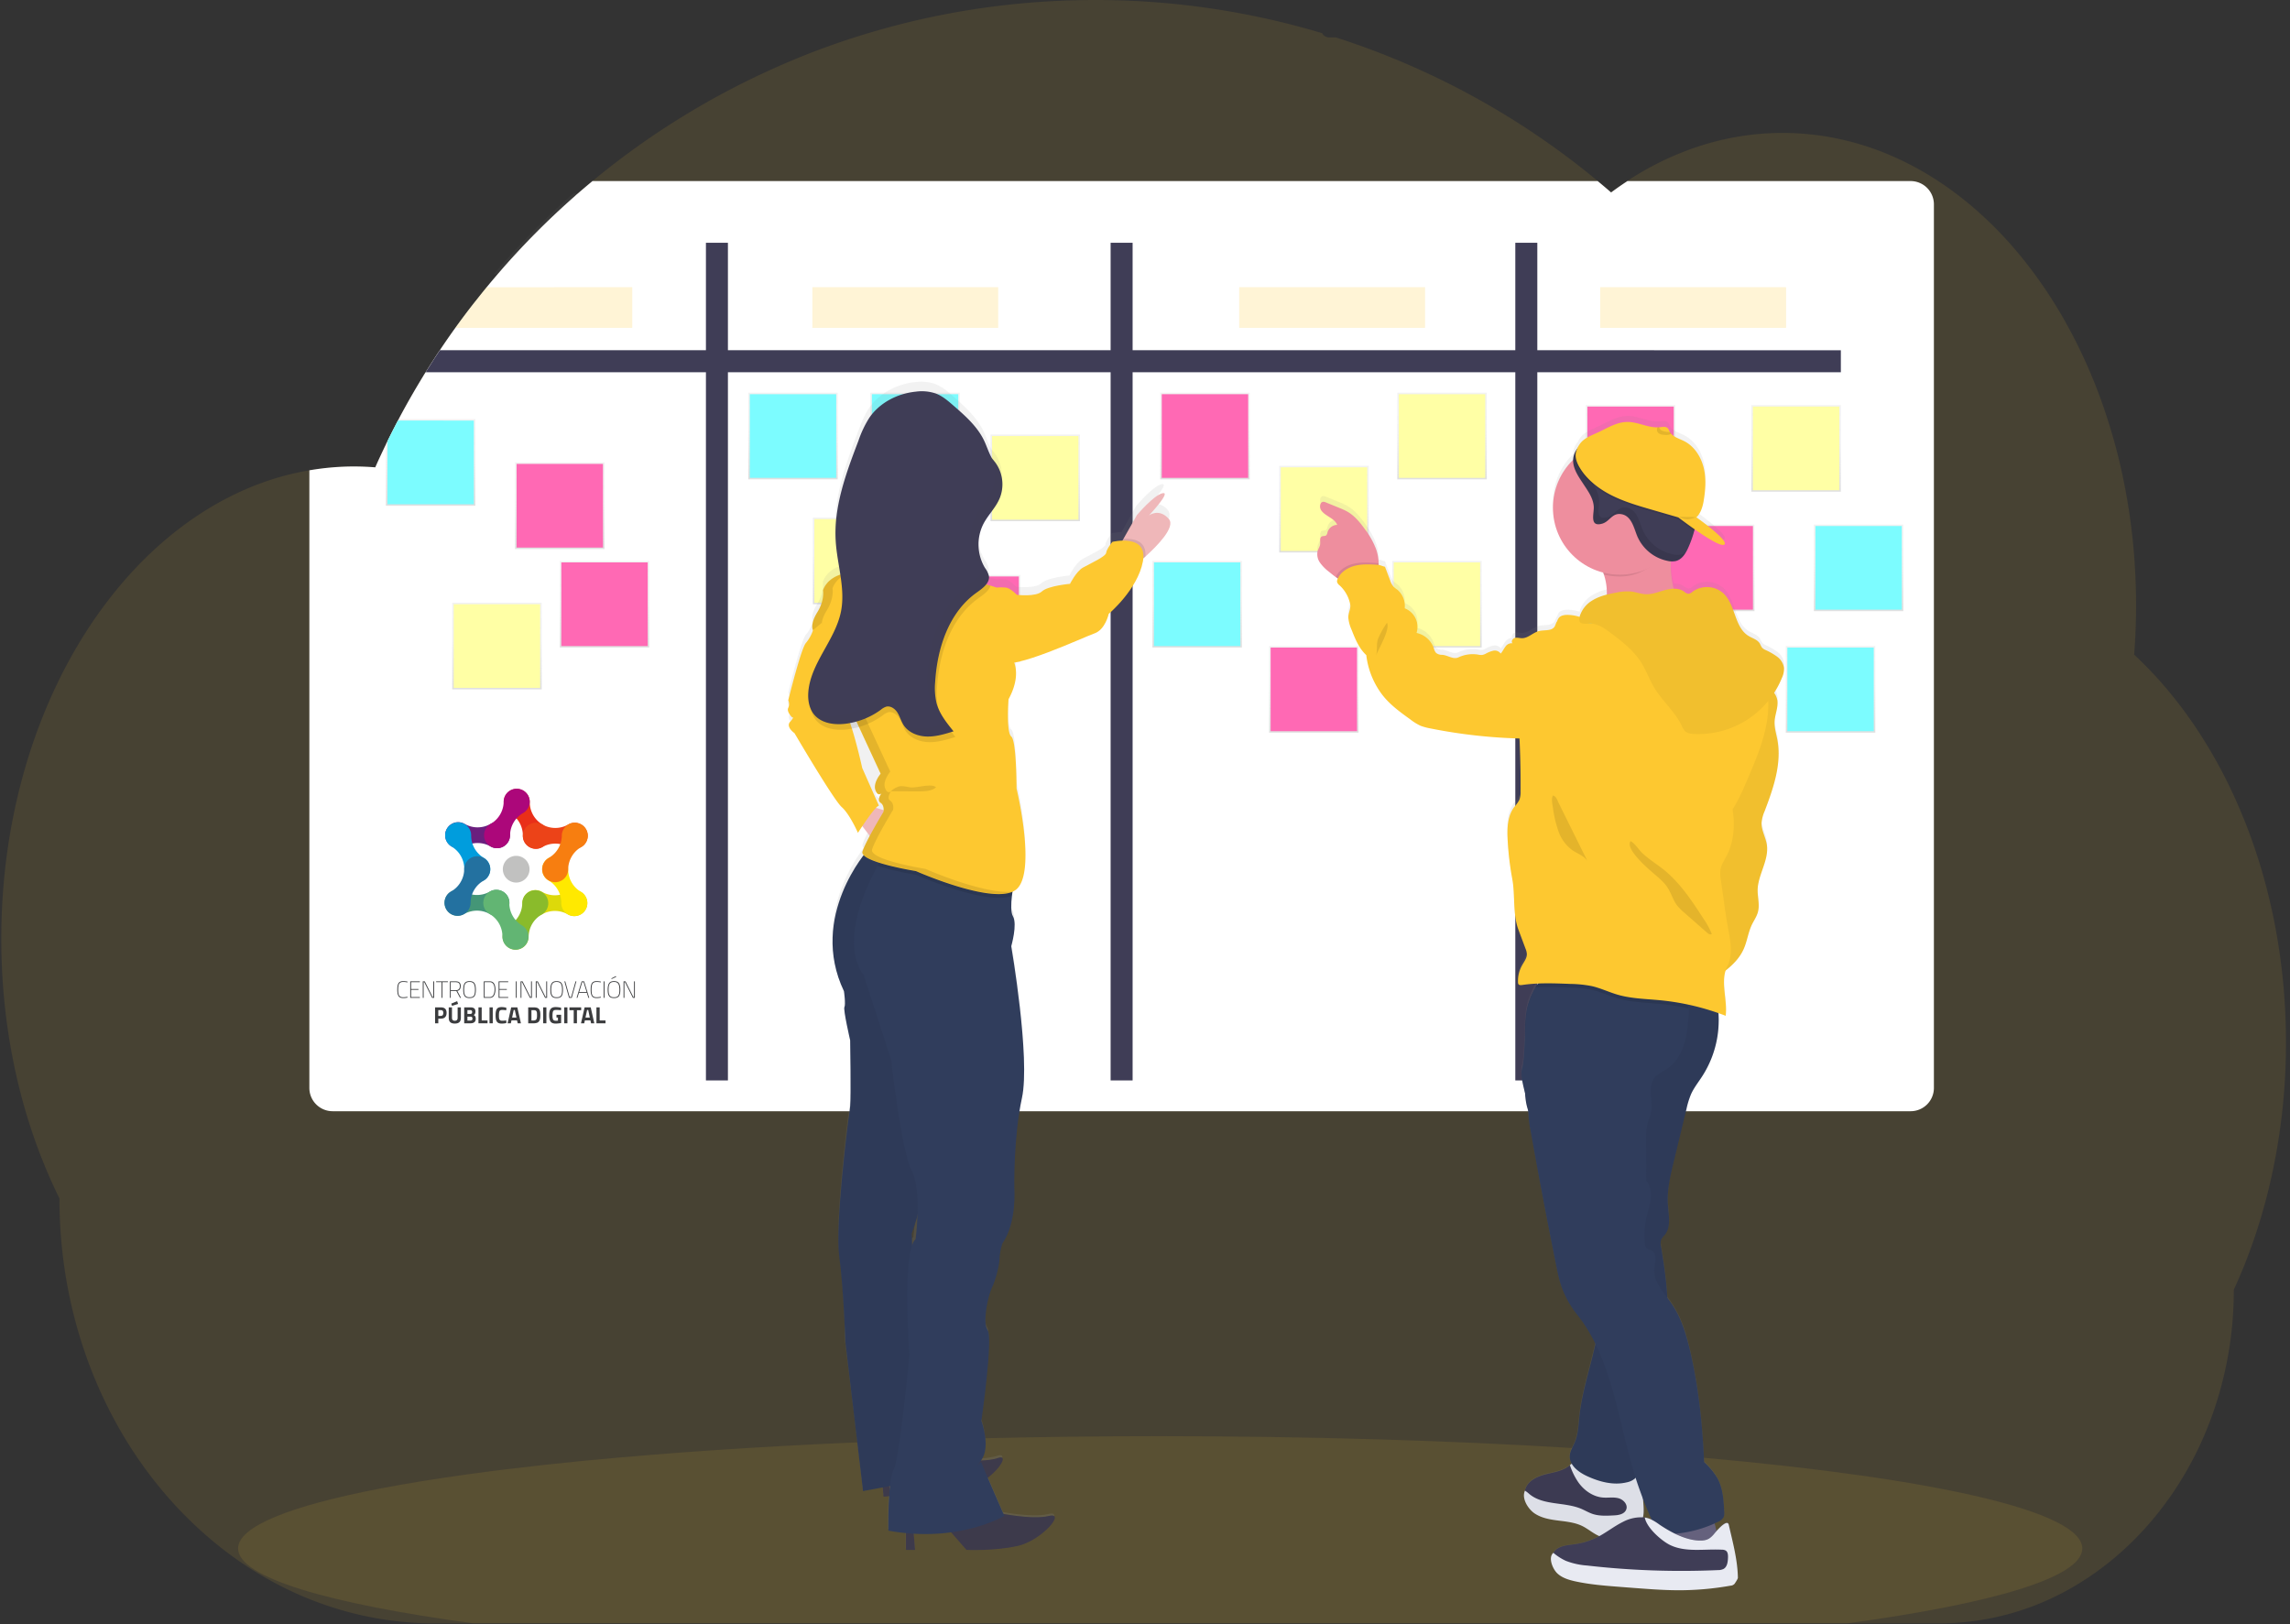 <svg xmlns="http://www.w3.org/2000/svg" xmlns:xlink="http://www.w3.org/1999/xlink" width="375" height="266" viewBox="0 0 375 266"><rect x="0" y="0" width="375" height="266" fill="#333333" stroke="none"/><defs><path id="6rinn" d="M1052.343 457.75a101.69 101.69 0 0 1-2.245 21.374 93.832 93.832 0 0 1-1.757 6.918 89.415 89.415 0 0 1-2.833 8.192 83.306 83.306 0 0 1-1.713 3.97 60.573 60.573 0 0 1-3.865 21.464c-4.559 12.071-12.859 21.918-23.246 27.67a43.517 43.517 0 0 1-21.171 5.515h-246.28c-13.163 0-25.364-4.679-35.367-12.652a65.2 65.2 0 0 1-8.122-7.734 69.085 69.085 0 0 1-8.93-12.799c-5.761-10.593-9.08-23.064-9.08-36.412-6.02-12.188-9.524-26.8-9.524-42.523 0-19.818 5.578-37.893 14.742-51.58a70.54 70.54 0 0 1 6.26-8.046 61.25 61.25 0 0 1 7.16-6.773 54.48 54.48 0 0 1 6.354-4.402c.918-.54 1.839-1.048 2.776-1.522a41.926 41.926 0 0 1 2.497-1.184 46.486 46.486 0 0 1 3.068-1.223 43.994 43.994 0 0 1 7.592-1.983 43.407 43.407 0 0 1 6.868-.629h.555c1.131 0 2.256.054 3.37.14.118-.273.245-.546.363-.82.445-.978.905-1.95 1.369-2.909a.11.11 0 0 0 0-.025c.08-.166.159-.318.241-.493.375-.781.766-1.556 1.166-2.325.184-.356.365-.708.553-1.06.041-.083.082-.163.13-.245.19-.366.384-.728.581-1.09.98-1.806 2-3.585 3.06-5.337.091-.149.177-.298.27-.444.164-.27.317-.54.501-.807.438-.712.89-1.42 1.344-2.122.317-.495.635-.991.978-1.48a125.481 125.481 0 0 1 5.248-7.29c.127-.165.254-.318.387-.493l1.357-1.705.187-.232.492-.6c.728-.887 1.474-1.764 2.224-2.63a127.943 127.943 0 0 1 12.166-12.246c.168-.156.34-.318.508-.451.807-.702 1.626-1.395 2.446-2.074 4.467-3.704 9.18-7.1 14.107-10.165a128.287 128.287 0 0 1 14.523-7.814 129.017 129.017 0 0 1 7.703-3.247 134.71 134.71 0 0 1 5.2-1.855 136.393 136.393 0 0 1 8.22-2.43 128.63 128.63 0 0 1 24.853-3.913c2.541-.153 5.111-.229 7.71-.229a129.1 129.1 0 0 1 37.161 5.429c.226.427.67.694 1.153.692h1.07c.465.146.925.299 1.389.451 2.59.86 5.143 1.801 7.659 2.824l.635.26a128.822 128.822 0 0 1 35.411 21.833 55.46 55.46 0 0 1 2.675-1.865 48.919 48.919 0 0 1 11.08-5.457 44.048 44.048 0 0 1 24.852-1.125c10.562 2.59 20.124 9.012 27.846 18.144a74.503 74.503 0 0 1 8.35 12.249c.175.318.35.635.518.953a86.262 86.262 0 0 1 5.318 12.245c.054.153.108.318.155.458a94.843 94.843 0 0 1 3.272 12.239c.038.21.083.422.12.635.771 4.046 1.293 8.136 1.564 12.245 0 .15 0 .299.025.448a102.538 102.538 0 0 1 .041 12.249c0 .213-.025.429-.04.635-.03.556-.07 1.112-.112 1.665a65.255 65.255 0 0 1 6.791 7.394 70.497 70.497 0 0 1 2.688 3.638 79.376 79.376 0 0 1 6.924 12.245c5.372 11.737 8.46 25.517 8.46 40.265z"/><path id="6rino" d="M1018.99 540.58c0 4.716-14.586 9.02-38.556 12.273H755.538c-23.966-3.252-38.553-7.557-38.553-12.274 0-3.592 8.463-6.947 23.094-9.78l.412-.08c4.13-.79 8.745-1.54 13.79-2.242l.384-.054c4.002-.553 8.26-1.075 12.773-1.566l.425-.044c1.741-.191 3.518-.375 5.33-.553l.7-.067c13.198-1.27 28.2-2.3 44.47-2.989h.02c2.278-.095 4.58-.184 6.908-.267 2.588-.095 5.207-.18 7.859-.254 2.023-.06 4.072-.111 6.127-.159h.048c9.272-.219 18.852-.333 28.649-.333 24.223 0 47.12.695 67.408 1.931h.057c3.12.19 6.181.39 9.167.607l2.542.187c3.369.254 6.651.523 9.847.807 37.587 3.345 61.995 8.754 61.995 14.856z"/><path id="6rinp" d="M778.876 320.455v9.634a1.302 1.302 0 0 1-1.302 1.306h-17.636a127.937 127.937 0 0 1 12.166-12.246h5.473c.72.002 1.3.587 1.3 1.306z"/><path id="6rinq" d="M994.687 320.436v144.727a3.812 3.812 0 0 1-3.812 3.812H732.471a3.812 3.812 0 0 1-3.812-3.812V364.02a43.413 43.413 0 0 1 6.868-.628h.555c1.131 0 2.256.054 3.37.14.118-.274.245-.547.363-.82.445-.979.905-1.95 1.369-2.91a.11.11 0 0 0 0-.025c.08-.166.159-.318.241-.493.375-.781.766-1.556 1.166-2.325.184-.356.365-.708.553-1.06.041-.083.082-.163.13-.245.19-.366.384-.728.581-1.09.98-1.806 2-3.585 3.06-5.336.091-.15.177-.3.27-.445.164-.27.317-.54.501-.807.439-.712.89-1.42 1.344-2.122.317-.495.635-.991.978-1.48a125.59 125.59 0 0 1 5.248-7.29c.127-.165.254-.318.387-.493l1.357-1.705.187-.232.492-.6c.728-.887 1.474-1.764 2.224-2.63a127.939 127.939 0 0 1 12.166-12.246c.168-.156.34-.318.508-.451.807-.702 1.626-1.395 2.446-2.074h164.606a98.115 98.115 0 0 1 2.198 1.864 55.499 55.499 0 0 1 2.674-1.864h46.377a3.812 3.812 0 0 1 3.809 3.783z"/><path id="6rinr" d="M979.45 344.355v3.602H747.707c.439-.712.89-1.42 1.347-2.122.318-.496.636-.991.975-1.48z"/><path id="6rins" d="M926.141 326.757h3.603v137.177h-3.603z"/><path id="6rint" d="M859.87 326.757h3.602v137.177h-3.602z"/><path id="6rinu" d="M793.6 326.757h3.601v137.177H793.6z"/><path id="6rinv" d="M755.843 355.634v14.187h-14.65v-10.038-.025c.08-.166.16-.318.242-.493.378-.781.765-1.556 1.169-2.325.18-.356.362-.708.55-1.06.04-.083.085-.163.13-.246z"/><path id="6rinx" d="M755.592 355.879v13.697h-14.144v-10.32c.378-.782.765-1.557 1.168-2.326.182-.355.363-.708.55-1.06z"/><path id="6riny" d="M800.53 365.498V351.31h14.653v14.187z"/><path id="6rinA" d="M800.784 365.253v-13.697h14.148v13.697z"/><path id="6rinB" d="M866.712 393.04v-14.185h14.654v14.186z"/><path id="6rinD" d="M866.967 392.796V379.1h14.148v13.697z"/><path id="6rinE" d="M934.245 402.437V388.25h14.653v14.186z"/><path id="6rinG" d="M934.496 402.192v-13.697h14.148v13.697z"/><path id="6rinH" d="M952.338 411.62v-14.186h14.653v14.186z"/><path id="6rinJ" d="M952.592 411.376v-13.697h14.148v13.697z"/><path id="6rinK" d="M975.03 387.082v-14.186h14.654v14.186z"/><path id="6rinM" d="M975.282 386.837V373.14h14.148v13.697z"/><path id="6rinN" d="M970.438 406.986v-14.187h14.653v14.187z"/><path id="6rinP" d="M970.689 406.741v-13.697h14.148v13.697z"/><path id="6rinQ" d="M820.52 365.498V351.31h14.653v14.187z"/><path id="6rinS" d="M820.774 365.253v-13.697h14.148v13.697z"/><path id="6rinT" d="M752.054 399.89v-14.187h14.653v14.186z"/><path id="6rinV" d="M752.305 399.645v-13.697h14.148v13.697z"/><path id="6rinW" d="M811.105 385.948v-14.186h14.653v14.186z"/><path id="6rinY" d="M811.359 385.703v-13.697h14.148v13.697z"/><path id="6rinZ" d="M887.48 377.47v-14.187h14.653v14.187z"/><path id="6rinab" d="M887.731 377.225v-13.697h14.148v13.697z"/><path id="6rinac" d="M964.793 367.52v-14.185h14.653v14.186z"/><path id="6rinae" d="M965.047 367.276V353.58h14.148v13.697z"/><path id="6rinaf" d="M906.812 365.498V351.31h14.654v14.187z"/><path id="6rinah" d="M907.063 365.253v-13.697h14.149v13.697z"/><path id="6rinai" d="M905.98 393.04v-14.185h14.653v14.186z"/><path id="6rinak" d="M906.234 392.796V379.1h14.148v13.697z"/><path id="6rinal" d="M840.195 372.35v-14.187h14.653v14.186z"/><path id="6rinan" d="M840.45 372.101v-13.697h14.147v13.697z"/><path id="6rinao" d="M762.34 376.914v-14.186h14.652v14.186z"/><path id="6rinaq" d="M762.593 376.67v-13.698h14.149v13.697z"/><path id="6rinar" d="M769.667 393.04v-14.185h14.654v14.186z"/><path id="6rinat" d="M769.918 392.796V379.1h14.148v13.697z"/><path id="6rinau" d="M830.446 395.344v-14.186H845.1v14.186z"/><path id="6rinaw" d="M830.697 395.1v-13.698h14.148V395.1z"/><path id="6rinax" d="M937.685 367.52v-14.185h14.653v14.186z"/><path id="6rinaz" d="M937.939 367.276V353.58h14.148v13.697z"/><path id="6rinaA" d="M950.651 387.082v-14.186h14.653v14.186z"/><path id="6rinaC" d="M950.905 386.837V373.14h14.148v13.697z"/><path id="6rinaD" d="M867.993 365.498V351.31h14.653v14.187z"/><path id="6rinaF" d="M868.247 365.253v-13.697h14.148v13.697z"/><path id="6rinaG" d="M885.822 406.986v-14.187h14.653v14.187z"/><path id="6rinaI" d="M886.073 406.741v-13.697h14.148v13.697z"/><path id="6rinaJ" d="M948.434 535.78l-.032-.02a3.97 3.97 0 0 0-1.058-.301c-.089 0-.18-.02-.27-.026h-.019c.061-.296.096-.596.105-.899v-.54-.25-.102c0-.178-.016-.36-.028-.537-.013-.178-.035-.387-.048-.581a.862.862 0 0 1 0-.09c.041.121.086.242.137.363.391 1.02.815 2.025 1.27 3.014zm21.734-140.153a2.804 2.804 0 0 0-1.119-1.881 11.13 11.13 0 0 0-1.944-1.124 1.59 1.59 0 0 1-.565-.404c-.12-.196-.226-.4-.318-.61-.38-.664-1.207-.873-1.855-1.27-1.156-.702-1.69-1.947-2.17-3.256-.031-.083-.056-.165-.088-.245-.467-1.296-.912-2.624-1.88-3.532a4.034 4.034 0 0 0-5.045-.27c-.19.196-.44.32-.712.353a1.344 1.344 0 0 1-.683-.369 2.786 2.786 0 0 0-1.702-.47c-.29-1.16-.45-2.347-.48-3.542v-.032a.049.049 0 0 1 0-.022v-.883h.2c.237.01.474-.016.702-.08a1.9 1.9 0 0 0 .277-.101c.854-.403 1.372-1.356 1.756-2.259.254-.597.49-1.21.69-1.836.025-.079.047-.158.076-.24.035-.128.076-.258.108-.388 0-.042.022-.083.032-.124.01-.042.022-.08.031-.121l.029-.133.162.114.029.016.349.244c1.64 1.122 3.36 2.18 4.072 2.205a.368.368 0 0 0 .21-.041c.46-.255-.423-1.201-1.531-2.164-.092-.082-.19-.162-.29-.244a52.04 52.04 0 0 0-2.223-1.757l-.476-.346c.635-.581 1.004-1.623 1.169-2.541.16-.88.26-1.771.298-2.665v-.045c.043-.96-.044-1.921-.257-2.859-.432-1.817-1.525-3.551-3.176-4.402-.477-.248-1.02-.442-1.49-.709-.09-.05-.169-.104-.251-.158-.152-.1-.29-.219-.413-.353a1.434 1.434 0 0 1-.21-.286.843.843 0 0 1-.082-.15 1.923 1.923 0 0 0-.235-.453c-.318-.353-.852-.248-1.312-.191h-.397c-1.649.038-3.24-.883-4.908-.883-1.823 0-3.377 1.058-4.984 1.782-.318.15-.635.283-.918.42-.241.114-.467.228-.686.352a2.93 2.93 0 0 0-.248.155 3.525 3.525 0 0 0-1.36 1.589 3.272 3.272 0 0 0-.67 1.293c-.051.217-.08.44-.085.663a11.013 11.013 0 0 0-3.294 7.846V369.7c.199 4.69 3.347 8.739 7.842 10.089.124.038.251.076.381.108.032.108.077.216.108.317.067.207.13.41.178.616.032.102.054.207.077.318.167.707.243 1.431.228 2.157v.213a8.374 8.374 0 0 0-2.382.953 4.596 4.596 0 0 0-2.004 2.468 1.98 1.98 0 0 0-.064.232 6.379 6.379 0 0 0-1.814-.318c-.562-.019-1.19.041-1.563.467a1.41 1.41 0 0 0-.289.6c-.216.194-.254.534-.403.795-.464.813-1.67.546-2.58.768a1.79 1.79 0 0 0-.27.09c-.86.317-1.588 1.08-2.502 1.086a6.39 6.39 0 0 0-1.096-.06l-.067.015c-.378.095-.68.616-.388.877-.447-.102-.886.2-1.172.562-.285.362-.46.794-.768 1.134a1.188 1.188 0 0 0-1.204-.467c-.447.1-.876.269-1.27.502a1.743 1.743 0 0 1-.563.197 2.436 2.436 0 0 1-.677-.06 5.463 5.463 0 0 0-3.205.447c-.876.417-1.725-.349-2.693-.41a1.493 1.493 0 0 1-.985-.317.422.422 0 0 1-.073-.08 1.428 1.428 0 0 1-.14-.244c-.063-.146-.105-.318-.159-.454a3.86 3.86 0 0 0-2.665-2.465l-.159-.038c.064-.182.108-.369.134-.56a3.3 3.3 0 0 0-2.068-3.493 3.494 3.494 0 0 0-1.207-3.06 5.36 5.36 0 0 1-.578-.454l-.032-.025a1.474 1.474 0 0 1-.22-.29 4.464 4.464 0 0 1-.336-.74c-.283-.755-.572-1.511-.854-2.267-.382-.077-.677-.235-1.04-.296v-.232a7.535 7.535 0 0 0-.39-2.277 10.513 10.513 0 0 0-1.236-2.452 9.587 9.587 0 0 0-.247-.375c-.108-.169-.226-.318-.34-.496-.82-1.14-1.731-2.268-2.945-2.957a11.47 11.47 0 0 0-1.255-.578l-2.223-.912a1.046 1.046 0 0 0-.397-.108c-.534 0-.677.734-.464 1.239.026.06.057.117.092.172.677.99 2.192 1.27 2.614 2.391-.2.003-.397.045-.58.124a1.683 1.683 0 0 0-.995 1.106.912.912 0 0 1-.21.495c-.2.156-.502.067-.72.188-.395.21-.226.797-.268 1.242-.038.397-.282.74-.403 1.118a1.972 1.972 0 0 0-.048.902l.02.095c.006.047.015.094.028.14.08.312.212.608.39.877.41.557.898 1.05 1.45 1.467.361.299.73.6 1.117.874.111.076.22.15.318.222a.389.389 0 0 0-.035.06c0 .045-.035.09-.054.137a.635.635 0 0 0 .086.654c.085.103.178.199.28.286a5.718 5.718 0 0 1 1.74 3.145c.036.237.027.478-.025.712-.155.466-.25.951-.283 1.442.005.12.02.238.044.355.105.565.273 1.116.502 1.643.591 1.499 1.217 3.05 2.395 4.13a13.373 13.373 0 0 0 2.688 6.616c1.235 1.588 2.89 2.789 4.526 3.967a8.477 8.477 0 0 0 1.67 1.048 9.619 9.619 0 0 0 1.66.448c4.569.919 9.206 1.46 13.864 1.62l.636.023h.032c0 .244.022.489.031.733.108 2.442.158 4.886.15 7.332v.657c.026.478-.041.956-.197 1.407a4.074 4.074 0 0 1-.661.953c-.06.077-.127.156-.188.235-.952 1.271-1.137 2.964-1.105 4.597v.028c0 .245 0 .49.026.731a49.92 49.92 0 0 0 .78 6.509c.376 2.039.217 4.237.51 6.302.096.706.266 1.4.507 2.07l1.15 3.092c.129.288.206.596.229.911a1.53 1.53 0 0 1-.022.296c-.102.55-.474 1.038-.76 1.534a5.312 5.312 0 0 0-.67 2.808v.08c.005.081.031.16.077.228.123.172.384.156.59.124a23.538 23.538 0 0 1 2.494-.232h.089c-.029.035-.06.07-.09.108-.094.13-.19.27-.282.423l-.044.076a9.532 9.532 0 0 0-.55 1.124c-.31.646-.556 1.322-.73 2.017-.034.104-.059.21-.073.318-.051.21-.096.42-.128.635a20.164 20.164 0 0 0-.228 3.304V456.02c-.026.493-.051.991-.08 1.474-.092 1.766-.2 3.351-.378 3.9a3.206 3.206 0 0 0-.108 1.08v.017c.029.484.096.965.204 1.439.098.502.228 1.02.359 1.53v.052c0 .19.019.378.038.565v.025c.057.838.227 1.664.505 2.456v.416a.424.424 0 0 0 0 .063c0 .23.028.461.05.69.07.67.182 1.337.318 2.004v.111c.636 3.528 1.281 7.055 1.938 10.581.038.213.08.423.12.635a733.849 733.849 0 0 0 2.224 11.306c.067.317.127.635.197.953.035.149.067.301.105.45.038.15.089.366.133.547a15.71 15.71 0 0 0 2.894 5.718 26.158 26.158 0 0 1 3.018 4.834c0 .048-.023.092-.035.14-.07.337-.146.67-.226 1.004l-.019.076c-.845 3.586-1.972 7.122-2.363 10.8-.029.264-.05.527-.076.794-.115 1.204-.226 2.414-.7 3.52-.136.317-.3.62-.444.934-.18.36-.296.751-.34 1.153a.874.874 0 0 0 0 .159.186.186 0 0 0 0 .04v.017c.007.396.117.783.318 1.124l-.041.032c-.086.067-.169.13-.248.197l-.159.133c-1.096.87-2.563 1.049-3.92 1.401-1.356.353-2.805 1.067-3.224 2.408a3.5 3.5 0 0 0-.063.26.883.883 0 0 0-.02.127c-.02.13-.03.26-.028.391v.029a.397.397 0 0 0 0 .06 3.618 3.618 0 0 0 1.588 2.652c1.125.772 2.541 1.014 3.875 1.188 1.335.175 2.745.318 3.971.912 1.055.524 1.947 1.385 3.065 1.763.067.022.134.035.204.054l-.06.035c-.153.092-.318.181-.461.264l-.248.136c-1.159.598-2.41.996-3.7 1.179-1.31.18-2.86.267-3.536 1.404a.23.23 0 0 0-.026.057.76.76 0 0 0-.073.175v.025a.373.373 0 0 0-.028.076.453.453 0 0 0-.029.086.61.61 0 0 1 0 .073 1.367 1.367 0 0 0-.054.251c-.027.22-.02.443.023.66.12.591.418 1.131.854 1.548.794.746 1.906 1.07 2.948 1.302 2.41.53 4.876.721 7.337.912l2.392.184c.855.067 1.713.13 2.567.19.607.039 1.213.077 1.82.105a67.08 67.08 0 0 0 1.735.06h.902c1.482 0 2.955-.062 4.418-.187a49.344 49.344 0 0 0 4.222-.565.953.953 0 0 0 .686-.318.641.641 0 0 0 .06-.133.112.112 0 0 0 0-.029.435.435 0 0 0 0-.06.827.827 0 0 0 0-.092v-.029-.197c0-.302 0-.6-.022-.902v-.368l-.02-.372c-.021-.362-.044-.727-.075-1.09l-.038-.432v-.142c0-.109-.02-.216-.032-.318 0-.06 0-.124-.022-.188l-.058-.511a43.068 43.068 0 0 0-.578-3.542v-.022-.02c-.06-.272-.12-.542-.178-.812-.2-.858-1.369.317-2.023 1.051-.086-.41-.175-.816-.283-1.213v-.048c.175-.08.346-.162.515-.245.4-.144.736-.422.953-.787.056-.136.09-.28.101-.426a1.88 1.88 0 0 0 0-.267v-.21c-.095-1.886-.21-3.84-1.105-5.495a11.687 11.687 0 0 0-2.182-2.662c0-.203-.022-.406-.032-.61-.095-2.02-.232-4.04-.423-6.057a88.312 88.312 0 0 0-1.686-10.95 51.57 51.57 0 0 0-.737-2.912 19.057 19.057 0 0 0-2.465-5.505 28.974 28.974 0 0 0-.674-.953 56.846 56.846 0 0 0-.317-3.577 99.634 99.634 0 0 0-.715-4.888c-.022-.153-.05-.318-.067-.467v-.026c-.019-.214.007-.431.077-.635.17-.314.384-.601.635-.854a3.612 3.612 0 0 0 .67-2.224.926.926 0 0 0 0-.092c0-.842-.124-1.731-.18-2.567 0-.235-.023-.467-.023-.702v-.025-.105c0-.245 0-.486.016-.727.089-1.875.533-3.736.953-5.566.454-1.906.914-3.783 1.366-5.676.18-.737.359-1.477.53-2.224.067-.263.13-.524.19-.787.173-.822.42-1.627.738-2.405.482-1.09 1.235-2.033 1.88-3.033a17.011 17.011 0 0 0 2.652-9.031.054.054 0 0 0 0-.022v-.039a.408.408 0 0 0 0-.063v-.635c0-.166 0-.318-.028-.502.394.14.79.282 1.181.435a6.69 6.69 0 0 0 .051-.718v-.025c.032-1.471-.289-3.034-.317-4.514a.2.2 0 0 1 0-.045v-.041c-.013-.486.02-.972.098-1.452.041-.222.095-.441.162-.657.111-.09.223-.178.318-.27a9.125 9.125 0 0 0 2.62-3.247c.572-1.27.737-2.722 1.335-3.992.336-.715.813-1.376 1.013-2.145.06-.235.095-.475.105-.717v-.039c-.013-.8-.066-1.6-.16-2.395v-.384c.033-2.204 1.405-4.27 1.557-6.42v-.028c.021-.361.004-.723-.05-1.08-.169-1.07-.737-2.071-.842-3.139a2.533 2.533 0 0 1-.02-.41c.063-.665.231-1.316.5-1.928 1.108-2.931 2.204-6.016 2.286-9.107a.083.083 0 0 0 0-.028v-.067a11.465 11.465 0 0 0-.193-2.525c-.146-.81-.385-1.61-.448-2.424a5.228 5.228 0 0 1 0-.635c.05-.893.378-1.766.464-2.643a3.61 3.61 0 0 0 0-.848 2.673 2.673 0 0 0-.286-.839 2.649 2.649 0 0 0-.242-.38c.51-.783.943-1.613 1.293-2.478.145-.326.251-.667.318-1.017.033-.211.037-.426.013-.638z"/><path id="6rinaL" d="M941.128 384.16c-.041 1.61-.588 3.176-.673 4.783 4.764.235 9.43-2.068 14.129-1.363-1.312-.848-2.014-2.382-2.427-3.89a16.075 16.075 0 0 1-.464-5.979c.012-.107.031-.213.057-.318.175-.787.636-1.905.505-2.525-.159-.82-.934-.657-1.63-.61a61.68 61.68 0 0 0-6.333.817c-.546.095-5.867 1.423-5.946 1.286.876 1.515 1.769 3.09 2.302 4.743a9.24 9.24 0 0 1 .48 3.055z"/><path id="6rinaM" d="M894.183 379.179a6.88 6.88 0 0 0 1.451 1.46c.36.296.728.598 1.115.868.69.528 1.51.857 2.373.953 1.131.076 3.532-.588 4.234-1.556a2.802 2.802 0 0 0 .404-1.62 7.514 7.514 0 0 0-.388-2.269 12.615 12.615 0 0 0-1.832-3.31c-.817-1.137-1.725-2.255-2.942-2.944a11.404 11.404 0 0 0-1.251-.575l-2.224-.908a1.114 1.114 0 0 0-.403-.105c-.594 0-.702.911-.366 1.4.674.988 2.189 1.271 2.615 2.383a1.696 1.696 0 0 0-1.589 1.22.87.87 0 0 1-.212.495c-.194.156-.5.067-.722.184-.39.21-.219.795-.26 1.24-.038.393-.286.733-.407 1.111a2.363 2.363 0 0 0 .404 1.973z"/><path id="6rinaN" d="M959.618 540.799c-.365-.366-.953-.302-1.473-.223-2.74.433-5.508.657-8.282.67-.346-1.696.661-3.344.985-5.044a4.45 4.45 0 0 1 .318-1.27c.387-.75 1.27-1.093 2.096-1.271 1.493-.318 3.812-.87 4.66.635 1.013 1.814 1.334 4.489 1.696 6.503z"/><path id="6rinaO" d="M929.28 534.395c1.124.768 2.522 1.007 3.875 1.181 1.353.175 2.745.302 3.97.906 1.059.52 1.948 1.378 3.07 1.753 1.016.34 2.127.248 3.176.05 1.27-.234 2.598-.695 3.278-1.781.606-.953.54-2.189.457-3.326-.098-1.27-.19-2.573-.286-3.86a1.882 1.882 0 0 0-.238-.933c-.912-1.325-3.122.556-4.304.552-1.877 0-3.891-1.016-5.241-2.261a1.586 1.586 0 0 0-.407-.318c-.537-.241-1.07.203-1.547.591-.05.044-.105.086-.159.127-1.096.87-2.563 1.045-3.916 1.398-1.353.352-2.805 1.06-3.224 2.395-.028.084-.049.17-.064.257-.241 1.248.508 2.548 1.56 3.269z"/><path id="6rinaP" d="M929.28 534.827c1.124.768 2.522 1.007 3.875 1.181 1.353.175 2.745.302 3.97.906 1.059.524 1.948 1.378 3.07 1.753 1.016.34 2.128.248 3.176.05a5.26 5.26 0 0 0 3.278-2.223c.607-.953.54-2.188.457-3.325-.098-1.271-.19-2.573-.286-3.86a1.882 1.882 0 0 0-.238-.934c-.912-1.324-3.122.556-4.304.553-1.877 0-3.891-1.017-5.241-2.262a1.589 1.589 0 0 0-.407-.317c-.537-.242-1.07.203-1.547.59.314.963.757 1.877 1.319 2.72.952 1.394 2.452 2.461 4.129 2.585.839.06 1.7-.105 2.51.111.81.216 1.565 1.045 1.27 1.833-.295.788-1.27.953-2.09.982-1.147.06-2.322.117-3.409-.238-.663-.223-1.27-.588-1.905-.858-2.748-1.14-6.22-.502-8.491-2.427a4.834 4.834 0 0 0-.693-.53c-.594 1.257.505 2.989 1.557 3.71z"/><path id="6rinaQ" d="M959.107 450.716c.876 4.3.045 8.773-2.319 12.471-.635.998-1.397 1.935-1.88 3.018a13.937 13.937 0 0 0-.737 2.395l-2.084 8.637c-.565 2.331-1.13 4.707-.953 7.1.118 1.667.537 3.541-.49 4.86-.252.25-.466.537-.634.85a2.175 2.175 0 0 0 0 1.125c1.054 6.27 1.839 12.824-.067 18.89-1.728 5.5-1.83 11.592-3.297 17.154-.182.692-.391 1.42-.915 1.906a2.982 2.982 0 0 1-1.366.635c-2.166.518-4.447-.089-6.474-1.023-1.42-.657-2.948-1.81-2.827-3.37.06-.744.492-1.395.788-2.078.575-1.34.635-2.836.778-4.288.39-3.646 1.515-7.163 2.363-10.73.848-3.567 1.427-7.29.709-10.886a95.152 95.152 0 0 0-6.989-21.543 2.562 2.562 0 0 0-.635-.953c-.286-.235-.664-.343-.908-.635-.245-.292-.318-.737-.413-1.128-.318-1.137-1.255-1.975-1.884-2.976-1.588-2.522-1.086-5.756-1.026-8.735.057-2.9-.359-5.826.115-8.685.473-2.859 2.112-5.781 4.87-6.67 1.365-.442 2.842-.344 4.271-.2 7.541.752 14.892 2.14 22.004 4.86z"/><path id="6rinaR" d="M928.27 468.895a18.32 18.32 0 0 0 .38 3.348 969.185 969.185 0 0 0 4.267 22.407c.133.636.264 1.293.438 1.929a15.662 15.662 0 0 0 2.89 5.685c6.29 7.84 6.834 19.228 10.248 28.684.229.635.46 1.27.705 1.906a46.8 46.8 0 0 0 2.106 4.698c.091.223.24.417.432.562.213.107.45.153.687.134a20.01 20.01 0 0 0 8.878-2.011c.398-.144.734-.42.953-.781.104-.289.138-.598.098-.903-.095-1.874-.21-3.811-1.102-5.463a11.721 11.721 0 0 0-2.185-2.65c-.267-5.882-.848-11.778-2.141-17.524-.664-2.938-1.487-5.908-3.177-8.392-1.27-1.833-3.062-3.64-2.84-5.854.099-.954.505-2.18-.286-2.751-.346-.251-.857-.283-1.09-.636a1.202 1.202 0 0 1-.151-.546 13.552 13.552 0 0 1 .279-4.54c.229-.984.572-1.95.677-2.956.104-1.007-.073-2.103-.744-2.86-.041-2.02 0-4.129-.028-6.13-.02-1.153-.042-2.322.282-3.424.156-.53.388-1.036.505-1.589.423-1.937-.635-4.262.636-5.8.524-.635 1.33-.953 2.014-1.416 1.369-.915 2.265-2.408 2.763-3.974.499-1.566.635-3.224.785-4.867.036-.35.036-.702 0-1.051a1.88 1.88 0 0 0-.14-.524c-.39-.877-1.439-1.217-2.373-1.442a76.68 76.68 0 0 0-18.106-2.116c-2.255-1.537-3.526-.988-4.482.635a16.902 16.902 0 0 0-1.27 3.117c-.439 1.318-.464 8.706-.89 10.03-.594 1.735 1.004 5.255.982 7.065z"/><path id="6rinaS" d="M969.053 401.675c.168 1.162-.391 2.306-.454 3.478-.054 1.023.273 2.023.46 3.033.728 3.94-.67 7.926-2.096 11.668a6.005 6.005 0 0 0-.496 1.905c-.038 1.223.664 2.342.858 3.549.403 2.54-1.465 4.92-1.506 7.49 0 1.181.356 2.385.06 3.529-.197.765-.673 1.42-1.013 2.134-.6 1.271-.76 2.697-1.334 3.971-1.032 2.306-3.256 3.812-5.368 5.194-1.204-.4-2.507-.877-3.177-1.96a4.827 4.827 0 0 1-.55-1.719c-.457-2.627-.44-5.308-.425-7.973a49.493 49.493 0 0 1 .375-6.836c.426-2.897 1.366-5.689 2.04-8.538.85-3.593 1.27-7.306 2.61-10.752 1.163-3.03 2.977-5.75 4.886-8.351.727-.995 1.302-2.414 2.716-2.186a2.96 2.96 0 0 1 2.414 2.364z"/><path id="6rinaT" d="M938.336 376.348c.877 1.516 1.77 3.091 2.303 4.743.855.21 1.733.317 2.614.318 3.421 0 5.845-1.948 7.856-4.406.174-.791 1.27-1.525 1.137-2.148-.159-.82-.934-.657-1.63-.61a61.672 61.672 0 0 0-6.334.817c-.546.095-5.857 1.423-5.946 1.286z"/><path id="6rinaU" d="M932.3 370.148c0-6.054 4.909-10.962 10.963-10.962 6.054 0 10.962 4.908 10.962 10.962 0 6.054-4.908 10.962-10.962 10.962-6.054 0-10.962-4.908-10.962-10.962z"/><path id="6rinaV" d="M929.41 448.693c1.906-.111 3.812-.035 5.718.041 1.19.012 2.377.134 3.545.366 1.439.317 2.785.981 4.205 1.39 2.275.665 4.676.693 7.03.925a40.21 40.21 0 0 1 4.603.721 1.885 1.885 0 0 0-.14-.524c-.39-.877-1.44-1.216-2.373-1.442a76.683 76.683 0 0 0-18.106-2.116c-2.255-1.537-3.526-.987-4.482.639z"/><path id="6rinaW" d="M936.881 388.095c.48.553 1.121 1.163 1.83.985a2.57 2.57 0 0 0 .711-.381c1.27-.817 2.815-1.007 4.301-1.23a63.523 63.523 0 0 0 8.86-1.991 9.015 9.015 0 0 1 2.62-.534c1.858 0 3.494 1.245 4.67 2.694 1.175 1.448 1.988 3.141 3.132 4.606.813 1.045 1.782 1.966 2.54 3.049 1.907 2.735 2.332 6.305 1.837 9.612-.496 3.307-1.817 6.42-3.126 9.498-.75 1.763-1.506 3.535-2.541 5.143.441 2.512.21 5.384-.985 7.623-.39.734-.867 1.449-.994 2.271a5.641 5.641 0 0 0 .067 1.665l.559 3.967c.168 1.21.34 2.417.559 3.618.403 2.198.953 4.584-.067 6.572-1.22 2.38.06 5.432-.26 8.088a40.682 40.682 0 0 0-10.683-2.542c-2.357-.231-4.765-.26-7.03-.92-1.42-.414-2.763-1.068-4.205-1.398a19.482 19.482 0 0 0-3.548-.362c-2.627-.105-5.273-.21-7.872.177-.213.032-.467.048-.594-.123a.569.569 0 0 1-.08-.318c-.04-.974.194-1.94.674-2.789.318-.585.791-1.16.779-1.83a2.75 2.75 0 0 0-.23-.908l-1.149-3.075c-.975-2.592-.511-5.607-1.016-8.329a48.901 48.901 0 0 1-.757-6.445c-.095-1.849-.034-3.853 1.08-5.33.327-.356.61-.75.842-1.172.161-.449.23-.925.2-1.401a156.35 156.35 0 0 0-.317-11.09c.975-1.746 1.988-3.535 2.96-5.282 1.131-2.033 2.28-4.107 2.738-6.388.318-1.512.293-3.065.509-4.59.02-.388.156-.761.387-1.073.372-.42.998-.48 1.56-.464a6.84 6.84 0 0 1 2.04.397z"/><path id="6rinaX" d="M896.746 381.507c.69.528 1.51.857 2.373.953 1.13.076 3.532-.588 4.234-1.557a2.802 2.802 0 0 0 .404-1.62 1.96 1.96 0 0 0-.47-.092c-1.23-.073-2.484-.146-3.679.15-1.194.295-2.35 1.02-2.859 2.144z"/><path id="6rinaY" d="M933.222 405.22c-.67.829-1.363 1.686-2.31 2.175-1.089.566-2.372.579-3.598.553a86.054 86.054 0 0 1-15.041-1.652 9.289 9.289 0 0 1-1.655-.444 8.818 8.818 0 0 1-1.674-1.042c-1.63-1.172-3.285-2.367-4.527-3.949a13.288 13.288 0 0 1-2.68-6.578c-1.182-1.086-1.808-2.633-2.399-4.13a6.376 6.376 0 0 1-.546-2.004c-.032-.708.438-1.452.317-2.15a5.685 5.685 0 0 0-1.737-3.13 1.134 1.134 0 0 1-.416-.549.888.888 0 0 1 .102-.537c.501-1.124 1.658-1.848 2.858-2.144 1.201-.295 2.45-.219 3.679-.146.444.029.768.235 1.203.318l.858 2.258c.116.378.308.728.562 1.03.191.172.394.331.607.476a3.494 3.494 0 0 1 1.207 3.043 3.269 3.269 0 0 1 1.935 4.034 3.857 3.857 0 0 1 2.827 2.49c.06.284.187.55.368.776.282.219.632.331.988.317.953.06 1.814.823 2.694.41a5.46 5.46 0 0 1 3.186-.448c.223.053.453.074.683.06.195-.034.384-.1.559-.193.396-.23.824-.4 1.27-.502.459-.095.93.088 1.204.467.318-.337.493-.769.772-1.128.253-.393.705-.609 1.17-.559-.293-.26 0-.778.383-.874.385-.095.779.045 1.17.045 1.013 0 1.791-.928 2.776-1.169.905-.22 2.112.045 2.576-.766.165-.285.197-.673.476-.848a.912.912 0 0 1 .61-.073 6.015 6.015 0 0 1 1.852.563c.953 3.713.451 7.57-.273 11.333-.346 1.789-.893 3.237-2.036 4.667z"/><path id="6rinaZ" d="M933.254 418.526l4.72 9.53c-.511-.88-1.588-1.224-2.436-1.786a6.455 6.455 0 0 1-2.329-3.129 19.205 19.205 0 0 1-.908-3.869c-.096-.603-.296-1.451 0-1.998.55.112.727.804.953 1.252z"/><path id="6rinba" d="M946.833 426.597c1.064 1.055 2.37 1.83 3.542 2.764 2.738 2.179 4.688 5.171 6.594 8.106.539.772.99 1.6 1.347 2.471-.222.194-.556 0-.775-.2l-3.71-3.259a8.368 8.368 0 0 1-1.236-1.251c-.635-.864-.927-1.947-1.512-2.859-.584-.912-1.435-1.588-2.252-2.297-.816-.708-4.765-4.037-3.812-5.32.69.343 1.258 1.296 1.814 1.845z"/><path id="6rinbb" d="M938.733 385.344c1.175-.734 2.56-1.042 3.923-1.293a8.26 8.26 0 0 1 2.497-.177c.772.095 1.512.393 2.29.435 1.09.063 2.135-.382 3.176-.667 1.042-.286 2.272-.4 3.158.238.188.185.427.312.686.365.269-.033.519-.156.708-.35a4.047 4.047 0 0 1 5.041.268c2.011 1.883 1.786 5.565 4.13 6.988.651.394 1.48.603 1.858 1.27.09.21.196.413.318.607.157.174.35.311.565.404.684.305 1.336.678 1.944 1.115a2.783 2.783 0 0 1 1.118 1.874 3.495 3.495 0 0 1-.346 1.588 14.777 14.777 0 0 1-14.364 9.186c-.537-.025-1.118-.098-1.506-.47a2.833 2.833 0 0 1-.527-.867c-1.105-2.322-3.176-4.037-4.507-6.245-.788-1.315-1.293-2.786-2.113-4.082-1.22-1.97-3.11-3.434-4.952-4.828-1.042-.794-2.201-1.626-3.513-1.572-1.166.05-2.017.114-1.588-1.319a4.577 4.577 0 0 1 2.004-2.468z"/><path id="6rinbc" d="M933.028 544.239c.794.74 1.887 1.064 2.945 1.296 2.41.527 4.876.714 7.334.905l2.395.184c2.338.175 4.68.356 7.027.365 2.896.011 5.788-.239 8.64-.746a.73.73 0 0 0 .79-.877 41.746 41.746 0 0 0-1.06-8.675c-.273-1.169-2.37 1.452-2.462 1.563-.581.66-1.023.953-1.906 1.01-2.41.134-5.114-1.334-7.03-2.636a8.766 8.766 0 0 0-1.302-.807 3.754 3.754 0 0 0-1.051-.318 6.369 6.369 0 0 0-3.59.728c-1.439.714-2.703 1.74-4.13 2.474-1.158.597-2.409.994-3.7 1.172-1.305.181-2.859.267-3.535 1.398-.556.947-.156 2.217.635 2.964z"/><path id="6rinbd" d="M933.028 544.67c.794.74 1.887 1.065 2.945 1.297 2.41.527 4.876.714 7.334.905l2.395.184c2.338.175 4.68.356 7.027.366 2.896.01 5.788-.24 8.64-.747a.952.952 0 0 0 .686-.318c.101-.158.537-.79.534-.978-.048-2.92-.84-5.832-1.493-8.675-.274-1.169-2.37 1.452-2.462 1.563-.582.66-1.023.953-1.906 1.01-2.411.133-5.114-1.334-7.03-2.636a8.78 8.78 0 0 0-1.302-.807 3.754 3.754 0 0 0-1.052-.318c.318 1.734 2.799 3.83 4.082 4.47 2.599 1.289 5.686.635 8.577.797.212-.006.421.045.606.149.35.229.369.721.36 1.137-.026.693-.115 1.503-.712 1.855a2.026 2.026 0 0 1-.953.2 135.79 135.79 0 0 1-21.41-.75 11.833 11.833 0 0 1-3.494-.774 8.944 8.944 0 0 1-2.023-1.303c-.902.721-.14 2.633.651 3.374z"/><path id="6rinbe" d="M938.997 370.03c.041 1.134-.731 3.333 1.388 2.72 1.27-.369 1.62-1.865 3.224-1.532 1.604.334 1.973 2.31 2.516 3.602a6.89 6.89 0 0 0 4.993 4.038c.452.106.923.106 1.376 0 1.035-.296 1.626-1.363 2.048-2.35a18.81 18.81 0 0 0 .906-2.58c.161-.625.268-1.263.317-1.906a8.562 8.562 0 0 0 0-1.309c-.193-2.576-1.658-4.926-3.538-6.705-1.88-1.78-4.158-3.06-6.41-4.327a9.334 9.334 0 0 0-2.367-1.054 7.922 7.922 0 0 0-2.497-.102 8.614 8.614 0 0 0-3.176.747 4.49 4.49 0 0 0-1.118.784 3.348 3.348 0 0 0-.953 1.617c-.407 1.668.654 3.177 1.518 4.482.766 1.175 1.716 2.417 1.773 3.875z"/><path id="6rinbf" d="M903.322 394.36c.454-1.141 2.36-4.299 1.807-5.385-.571.81-1.056 1.678-1.449 2.589-.359.883-.066 2.068-.359 2.795z"/><path id="6rinbg" d="M937.176 366.161c-.864-1.318-1.928-2.817-1.521-4.482a3.529 3.529 0 0 1 1.232-1.845 3.063 3.063 0 0 0-.317.778c-.407 1.665.657 3.177 1.521 4.482.766 1.17 1.716 2.411 1.773 3.87.041 1.13-.734 3.331 1.388 2.718 1.27-.365 1.62-1.864 3.224-1.528 1.604.337 1.97 2.306 2.513 3.6a6.902 6.902 0 0 0 5.006 4.037c.452.106.923.106 1.375 0 .229-.069.444-.176.636-.318a2.79 2.79 0 0 1-1.57 1.385 3.002 3.002 0 0 1-1.375 0 6.903 6.903 0 0 1-4.987-4.037c-.543-1.293-.896-3.263-2.513-3.603-1.617-.34-1.96 1.166-3.224 1.531-2.122.613-1.347-1.588-1.388-2.719-.054-1.458-1.007-2.7-1.773-3.869z"/><path id="6rinbh" d="M936.706 363.91c.194.32.406.63.636.927.449.564.951 1.084 1.499 1.553.318.283.664.546 1.013.794.651.457 1.335.866 2.046 1.223 2.074 1.045 4.317 1.7 6.55 2.344l4.377 1.271c.537.407 1.522 1.14 2.608 1.906a10.98 10.98 0 0 0 .318-1.906 8.595 8.595 0 0 0 0-1.309c-.194-2.576-1.659-4.926-3.539-6.705-1.88-1.78-4.158-3.06-6.41-4.327a9.334 9.334 0 0 0-2.367-1.054 7.922 7.922 0 0 0-2.496-.102 8.615 8.615 0 0 0-3.177.747c-.41.203-.787.467-1.118.784a4.175 4.175 0 0 0-.562 1.188c-.248.902.133 1.868.622 2.665z"/><path id="6rinbi" d="M936.706 363.614c.195.32.407.63.636.927.45.565.951 1.085 1.5 1.554.317.282.663.546 1.012.794.651.457 1.335.866 2.046 1.223 2.074 1.045 4.317 1.7 6.55 2.347l4.377 1.27c1.528 1.157 6.639 4.943 7.5 4.47 1.013-.556-4.536-4.485-4.536-4.485l-.257.194c.813-.512 1.238-1.697 1.423-2.72.317-1.832.476-3.738.04-5.549-.434-1.81-1.52-3.535-3.176-4.383-.737-.378-1.63-.636-2.16-1.217-.08-.086-.15-.18-.21-.283a1.373 1.373 0 0 1-.082-.149 1.946 1.946 0 0 0-.232-.45c-.317-.354-.857-.249-1.318-.192l-.146.016h-.248c-1.645.038-3.24-.88-4.904-.88-1.827 0-3.377 1.055-4.984 1.776-.318.146-.636.28-.921.416-1.16.54-2.033 1.115-2.513 2.653-.267.905.114 1.87.603 2.668z"/><path id="6rinbj" d="M949.435 356.99a.747.747 0 0 0 .171.954c.204.144.443.23.693.248.178.023.357.037.536.04.244.02.489-.023.712-.123a.634.634 0 0 0 .124-.08c-.08-.085-.15-.18-.21-.282-.041.032-.082.025-.248 0a3.811 3.811 0 0 1-.886-.153.87.87 0 0 1-.635-.635z"/><path id="6rinbk" d="M955.692 371.67c-.23.143-.487.24-.756.282-.192.05-.389.083-.587.095a3.256 3.256 0 0 1-1.433-.403z"/><path id="6rinbl" d="M823.175 530.808l-.006-.034a4.722 4.722 0 0 0-.003.034zm-.006-.034c.01-.106.023-.208.054-.302a.946.946 0 0 1 0-.099l-.124.023.016.095zm4.708-45.056c-.486 1.7-.972 2.91-.972 2.91l.076 1.883c.086-.244.202-.476.346-.692.065-.09.14-.173.226-.245 0 0 .105-.746.203-1.88.044-.575.095-1.248.12-1.976zm41.373-115.173c.312.359.315.848.181 1.48-.536 1.515-2.55 3.53-3.948 4.8l-.302.27v.057a4.295 4.295 0 0 1-.063.454 9.31 9.31 0 0 1-.366 1.366c-.31.878-.713 1.719-1.203 2.51a21.6 21.6 0 0 1-3.6 4.374c-.273.254-.438.393-.438.393s-.543 2.59-2.338 3.225c-1.308.448-7.833 3.51-11.994 4.577l-.251.063c-.299.075-.581.135-.848.182.1.276.172.563.216.854.017.08.028.162.035.245.019.047.019.098.019.149.022.254.03.51.022.765a9.212 9.212 0 0 1-1.223 4.012 31.626 31.626 0 0 0 0 4.66.3.3 0 0 0 0 .054v.023c.083.68.222 1.21.451 1.4.397.321.597 2.075.715 3.917v.057a.159.159 0 0 0 0 .038c.136 2.237.136 4.562.136 4.562s.03.11.08.282a.543.543 0 0 1 0 .07 62.833 62.833 0 0 1 1.27 8.26v.091a.118.118 0 0 0 0 .032c.22 3.307.045 6.563-1.369 7.833-.128.116-.27.215-.422.296-.087.05-.178.094-.27.133-.032.22-.054.438-.083.66l-.038.382v.064c-.022.216-.05.425-.05.635a7.624 7.624 0 0 0 .063 1.776.369.369 0 0 0 0 .06 1.4 1.4 0 0 0 .175.467c.224.476.323 1.002.289 1.528a14.978 14.978 0 0 1-.56 3.411l.134.791c.28 1.754.962 6.169 1.445 10.902a.12.12 0 0 0 0 .032c.013.14.042.28.042.422.482 4.876.743 10 .127 12.859a44.274 44.274 0 0 0-.521 2.941c-.092.654-.175 1.29-.245 1.925a87.02 87.02 0 0 0-.483 9.92c.045.75.045 1.5 0 2.25-.098 1.984-.511 4.878-1.956 6.956a9.803 9.803 0 0 0-.467 2.515c0 .855-.426 2.59-.868 3.86a8.167 8.167 0 0 1-.384.953c-.46.953-1.347 4.593-.953 6.353a.054.054 0 0 1 0 .022c.044.227.134.443.264.635a1.907 1.907 0 0 1 .21.852c.064 1.15.047 2.304-.051 3.452-.29 4.438-1.176 10.639-1.176 10.639s.038.101.099.282c.01.029.028.064.028.099.156.513.284 1.035.382 1.562v.067c.073.404.124.81.152 1.22.073 1.13-.038 2.335-.673 3.211a.402.402 0 0 1-.042.06h.318a9.16 9.16 0 0 0 2.405-.393c.654-.226.88-.048.794.346-.134.66-1.14 1.925-2.453 2.916l.137.318c.89 2.093 2.033 4.72 2.43 5.635 1.795.318 5.372.832 7.468.318.705-.175.991-.013.953.343-.108 1.086-3.17 3.973-6.102 4.609-3.891.87-8.338.635-8.338.635l-2.268-2.598-.239-.274-.178.023a31.346 31.346 0 0 1-5.924.21h-.028l.025.288.194 2.38h-1.483v-2.77c-.931-.083-1.878-.22-2.86-.4h-.034s-.051-2.688.101-5.343c.007-.115.023-.23.023-.343l-.896.085-.108-1.185-.032-.349-3.208.607-.896-7.646-.42-3.536-1.378-11.225-.267-2.224v-.038a.054.054 0 0 0 0-.022v-.045s-.019-.143-.019-.403c-.019-.165-.019-.35-.019-.55v-.527-.238-.15-.06-.317a.122.122 0 0 1 0-.035.35.35 0 0 1 0-.083v-.375a222.97 222.97 0 0 0-.441-7.134c-.016-.15-.042-.302-.042-.451a71.666 71.666 0 0 0-.413-3.882 13.371 13.371 0 0 1-.101-1.22v-.11-.16c-.07-1.791.028-4.269.21-6.874.012-.21.044-.422.044-.635.356-4.885.956-10.098 1.217-12.245.019-.172.054-.321.054-.451.044-.362.073-.563.073-.563s.047-.289.124-.835c.053-.384.12-.921.187-1.588.114-1.16.057-6.515.022-9.244v-.823-.787s-.702-3.056-.911-4.622a2.276 2.276 0 0 1-.029-.877.976.976 0 0 0 .083-.425 15.376 15.376 0 0 0-.16-2.157 19.135 19.135 0 0 1-1.848-7.185v-.242c-.286-7.134 3.494-12.928 5.082-15.012a.692.692 0 0 1-.21-.451.473.473 0 0 1 .023-.175c.237-.655.52-1.292.848-1.906l.318-.619-.823-1.077-.407-.53c-.136.21-.27.403-.371.568-.22.33-.353.543-.353.543s-1.324-3.065-2.649-4.247c-1.325-1.181-7.712-12.188-7.712-12.188a3.085 3.085 0 0 1-.696-.692.912.912 0 0 1-.06-1.14l.047-.058c.788-.864.318-.708.318-.708a3.303 3.303 0 0 1-.508-.686.981.981 0 0 1-.115-.88c.082-.171.126-.357.13-.547a1.657 1.657 0 0 0-.14-.686s2.107-8.573 2.885-9.44a6.352 6.352 0 0 0 1.128-2.001v-.029a.39.39 0 0 1 0-.057v-.029a1.333 1.333 0 0 1-.108-.527c-.016-.473.117-1.236.813-2.38l.14-.234c.528-.89.813-1.901.829-2.935a2.71 2.71 0 0 0-.032-.439s.413-1.696 2.636-2.54l.188-.068c-.273-1.817-.636-3.64-.75-5.463-.019-.12-.019-.238-.019-.36a22.161 22.161 0 0 1 0-1.887c.016-.081.016-.16.016-.243.245-4.838 1.995-9.559 3.72-14.13.505-1.305.994-2.626 1.775-3.78.07-.101.127-.19.21-.295.082-.105.165-.213.254-.318a9.29 9.29 0 0 1 1.782-1.66c.118-.087.232-.17.353-.245a11.178 11.178 0 0 1 5.006-1.75 7.093 7.093 0 0 1 3.284.336c.816.35 1.568.836 2.224 1.436.095.08.197.162.289.244l.318.264.883.785.25.225c.486.442.963.893 1.414 1.36l.099.101.289.318.108.12.276.318.095.108c.115.143.235.286.346.432.115.14.216.28.318.423l.095.136.213.318.099.159.2.317c.025.051.054.099.082.15.086.171.172.324.251.489.105.222.204.445.299.673.01.032.035.064.035.096.06.149.124.295.178.444.193.486.384.976.62 1.44.025.057.053.11.082.164a.684.684 0 0 1 .044.083l.124.156.464.578c.267.365.491.76.667 1.178.016.045.025.073.054.137.029.063.048.127.07.19.02.05.039.101.054.153.019.06.047.14.06.19.013.051.041.105.041.16l.048.19c.013.054.035.111.035.168l.038.185c.007.06.003.12.026.18.022.061 0 .105.022.179a.768.768 0 0 1 .022.212v.865c.003.05.003.099 0 .149l-.019.212c-.022.054-.013.086-.022.156-.01.07-.026.165-.035.213-.01.048-.032.098-.032.15-.012.072-.03.144-.05.215-.01.048-.017.064-.036.14-.019.076-.057.194-.07.232-.012.038-.034.08-.034.117-.045.115-.083.23-.134.34a8.917 8.917 0 0 1-.918 1.604l-.241.34-.251.353-.226.318-.359.505c-.231.34-.443.693-.635 1.057a7.515 7.515 0 0 0-.718 4.555c.137.978.47 1.918.978 2.764l.296.467c.163.256.276.54.333.839a1.59 1.59 0 0 1-.098.832 1.88 1.88 0 0 1-.375.59l.12.032c.16.038.309.08.449.118l.165.048c.594.18 1.004.317 1.004.317a7.79 7.79 0 0 1 1.48 0c.778.08 1.791 1.182 1.791 1.182s.175.022.455.041l.25.016c.982.057 2.713.05 3.422-.61 1.013-.953 4.6-1.27 4.6-1.27s1.019-2.046 2.102-2.675 3.736-1.801 3.812-2.436c.054-.455.55-1.188.826-1.566l.184-.245a8.714 8.714 0 0 1 1.623-.2l.172-.318 1.62-2.894.559-.997s2.728-3.3 4.205-3.618c.766-.162.147.823-.635 1.817-.657.848-1.445 1.706-1.588 1.861.5-.365 1.128-.51 1.737-.4.6.14 1.134.482 1.512.969zm-47.11 46.497h-.02a.394.394 0 0 1-.193 0h-.032a.448.448 0 0 1-.187-.098l-.048-.045a1.187 1.187 0 0 1-.228-.362c-.044.12-.067.245-.07.372a.594.594 0 0 0 .289.556c.12.078.222.18.301.298a.022.022 0 0 0 0-.019.094.094 0 0 1 0-.028.055.055 0 0 1 0-.022c.031-.131.077-.258.137-.378.032-.06.06-.118.095-.172a.546.546 0 0 1 .042-.073l.028-.044.048-.077a.563.563 0 0 1-.162.092z"/><path id="6rinbn" d="M834.338 525.977s4.764.584 7.061-.21c2.297-.794-.712 3.415-3.834 4.413a29.818 29.818 0 0 1-6.779 1.15l-3.672-3.453-3.897.298.68 3.812-1.21.114-.47-5z"/><path id="6rinbo" d="M841.202 534.706s5.702 1.248 8.577.546c2.874-.702-1.249 4.063-5.156 4.92-3.907.858-8.36.636-8.36.636l-4.044-4.622-4.765-.08.39 4.718h-1.483v-6.118z"/><path id="6rinbp" d="M820.11 426.2s-9.764 10.858-3.907 23.122c0 0 .318 2.189.08 2.58-.239.39.937 5.466.937 5.466s.158 9.212 0 10.78c-.16 1.57-.318 2.421-.318 2.421s-2.182 17.017-1.48 22.1c.702 5.082 1.016 14.138 1.016 14.138l2.89 24.373 15-2.811-6.798-33.436-.235-5.937s2.815-7.264 1.563-10.936c-1.251-3.672.318-50.465.318-50.465z"/><path id="6rinbq" d="M827.295 478.692c1.719 3.281.636 11.248.636 11.248-2.265 1.953-1.017 18.982-1.017 18.982s-1.563 16.798-2.576 18.742c-1.013 1.944-.86 10-.86 10 11.482 2.109 18.982-2.421 18.982-2.421s-3.672-8.36-3.748-8.748c-.045-.22-.53.375-.677.546.076-.105.276-.378.677-.953 1.563-2.188 0-6.407 0-6.407s1.953-13.592 1.016-14.844c-.937-1.251.156-5.857.702-6.95.547-1.092 1.249-3.672 1.249-4.764.045-.85.203-1.69.47-2.497 2.42-3.44 1.953-9.142 1.953-9.142s-.155-8.202 1.249-14.685c1.404-6.483-1.754-24.843-1.754-24.843s1.052-3.593.27-4.92c-.352-.598-.318-2.005-.152-3.368.19-1.668.543-3.272.543-3.272l-21.311-3.783c-.448.747-.858 1.47-1.236 2.167-7.049 13.023-2.297 17.864-2.297 17.864l4.524 13.942s1.633 14.828 3.357 18.106z"/><path id="6rinbr" d="M861.122 376.749l3.046 2.585s.597-.476 1.398-1.19c1.906-1.723 4.993-4.839 3.837-6.16-1.588-1.804-3.177-.635-3.275-.553.172-.18 3.707-3.97 2.258-3.665-1.448.304-4.218 3.595-4.218 3.595l-2.189 3.866z"/><path id="6rinbs" d="M820.266 418.936l3.592 1.092-2.731 4.765L818 420.73z"/><path id="6rinbt" d="M818.468 363.938c0-5.653 4.582-10.235 10.235-10.235 5.652 0 10.234 4.582 10.234 10.235 0 5.652-4.582 10.234-10.234 10.234-5.653 0-10.235-4.582-10.235-10.234z"/><path id="6rinbu" d="M834.719 367.69s-9.298 14.754-.47 16.025c8.827 1.27-11.874 10.234-11.874 10.234l-7.735-7.81s8.046-13.907 6.798-19.218c-1.248-5.311 13.28.768 13.28.768z"/><path id="6rinbv" d="M821.702 428.802A48.38 48.38 0 0 0 828 430.26s11.511 5.11 15.704 3.43c.19-1.667.543-3.271.543-3.271l-21.31-3.784c-.449.747-.862 1.471-1.236 2.167z"/><path id="6rinbw" d="M811.127 390.185l2.08 4.304 2.351 4.848.318.692 2.786 6.035 3.542 7.65s-1.252 1.483-.861 2.655c.365 1.096.937.62 1.01.553-.067.092-.823 1.108-.15 1.556.674.448.467 1.484.467 1.484s-2.89 4.764-3.437 6.483c-.546 1.718 8.752 3.205 8.752 3.205s13.201 5.857 16.482 2.967c3.282-2.89 0-16.483 0-16.483s0-7.811-.86-8.513c-.861-.702-.451-6.118-.451-6.118 2.264-4.13.702-6.483.702-6.483l.635-10.622s-1.017-1.096-1.798-1.172a7.81 7.81 0 0 0-1.483 0s-.413-.14-1.007-.318c-1.252-.356-3.33-.848-4.073-.477-1.092.547-8.122-.86-8.122-.86a85.985 85.985 0 0 0-9.142-.858 9.046 9.046 0 0 0-3.1.337c-2.541.784-2.992 2.63-2.992 2.63s.317 1.563-.937 3.592c-1.255 2.03-.712 2.913-.712 2.913z"/><path id="6rinbx" d="M861.122 376.749l3.046 2.585s.597-.476 1.398-1.19c.241-2.637-2.005-2.987-3.587-2.917z"/><path id="6rinby" d="M843.156 384.328l1.327.08s3.123.387 4.13-.55c1.007-.937 4.609-1.249 4.609-1.249s1.016-2.033 2.11-2.655c1.092-.623 3.75-1.798 3.81-2.424.061-.626 1.017-1.795 1.017-1.795s5.858-1.407 5 3.202c-.858 4.61-5.6 8.59-5.6 8.59s-.546 2.579-2.344 3.205c-1.798.625-13.437 6.092-15.311 4.685-1.874-1.407 1.252-11.09 1.252-11.09z"/><path id="6rinbz" d="M811.83 387.27c1.247-2.03.936-3.593.936-3.593s.451-1.846 2.992-2.63a7.73 7.73 0 0 1 1.522-.3c-2.503.795-2.951 2.618-2.951 2.618s.318 1.563-.937 3.593c-1.255 2.03-.705 2.89-.705 2.89l2.084 4.305 2.347 4.844.337.695 2.785 6.02 3.542 7.649s-1.251 1.486-.86 2.659c.365 1.095.936.616 1.01.552-.067.09-.823 1.109-.15 1.557.674.448.467 1.483.467 1.483s-2.89 4.765-3.437 6.483c-.546 1.719 8.751 3.202 8.751 3.202s9.168 4.07 14.123 3.752c-4.212 1.652-15.685-3.437-15.685-3.437s-9.298-1.487-8.752-3.205c.547-1.719 3.437-6.48 3.437-6.48s.235-1.017-.467-1.484c-.702-.467.083-1.464.15-1.556-.073.066-.636.543-1.01-.553-.391-1.172.86-2.655.86-2.655l-3.541-7.653-2.786-6.035-.318-.692-2.35-4.848-2.081-4.304s-.565-.845.686-2.878z"/><path id="6rinbA" d="M812.547 389.013l-1.404 1.172a6.452 6.452 0 0 1-1.172 2.11c-.782.86-2.89 9.373-2.89 9.373.18.398.18.854 0 1.252-.318.635.635 1.563.635 1.563s.467-.156-.318.702c-.785.857.705 1.88.705 1.88s6.404 10.93 7.732 12.103c1.327 1.172 2.655 4.218 2.655 4.218s2.783-4.365 3.437-4.447l-2.732-6.169s-1.877-8.596-3.28-10.165c-1.405-1.569.701-6.956.701-6.956z"/><path id="6rinbB" d="M811.632 404.95c1.175 1.41 3.237 1.708 5.06 1.502.267-.032.537-.073.8-.124.4-.071.796-.164 1.186-.276a12.35 12.35 0 0 0 3.881-1.906c.256-.221.551-.391.87-.502.731-.184 1.455.359 1.852.994.398.636.585 1.385.992 2.014.8 1.249 2.35 1.849 3.837 1.884 1.486.035 2.928-.41 4.345-.851-1.147-1.41-2.322-2.878-2.789-4.635a10.975 10.975 0 0 1-.219-3.494c.337-5.527 2.255-11.353 6.763-14.574.781-.556 1.725-1.213 1.985-2.058-1.251-.356-3.329-.848-4.072-.477-1.093.547-8.122-.86-8.122-.86a86 86 0 0 0-9.142-.858 9.047 9.047 0 0 0-3.1.337c.384 2.347.717 4.682.257 6.988a15.652 15.652 0 0 1-1.547 4.113c-.4.779-.833 1.544-1.271 2.313-1.188 2.138-2.322 4.282-2.541 6.67-.092 1.35.124 2.777.975 3.8z"/><path id="6rinbC" d="M827.08 415.94c-.61-.08-1.227-.286-1.83-.159a3.367 3.367 0 0 0-1.37.798l4.016.022c1.032 0 2.589.063 3.38-.667-.725-.718-3.164.14-4.197.006z"/><path id="6rinbD" d="M840.996 362.75a6.064 6.064 0 0 1 .695 5.883c-.635 1.509-1.883 2.69-2.643 4.145a7.471 7.471 0 0 0 .254 7.236c.297.386.513.828.636 1.3.18 1.19-1.052 2.045-2.033 2.747-4.51 3.215-6.426 9.043-6.763 14.574a10.956 10.956 0 0 0 .216 3.494c.467 1.756 1.646 3.224 2.792 4.634-1.416.442-2.859.887-4.348.852-1.49-.035-3.034-.636-3.838-1.884-.406-.635-.597-1.379-.99-2.014-.395-.635-1.122-1.175-1.846-.994a2.58 2.58 0 0 0-.874.499 12.36 12.36 0 0 1-5.87 2.309c-1.823.21-3.885-.092-5.057-1.503-.851-1.026-1.07-2.449-.953-3.777.407-4.73 4.412-8.449 5.34-13.106.75-3.773-.61-7.623-.858-11.454-.371-5.677 1.69-11.2 3.72-16.518a17.53 17.53 0 0 1 1.779-3.755c1.7-2.49 4.637-3.983 7.623-4.281a7.138 7.138 0 0 1 3.294.317c1.068.413 1.957 1.182 2.824 1.935 1.938 1.68 3.93 3.43 5.045 5.743.454.953.752 1.96 1.27 2.878z"/><path id="6rinbE" d="M839.153 360.676c-.508-.918-.803-1.935-1.27-2.878-.434-.88-.979-1.701-1.62-2.443a13.715 13.715 0 0 1 2.858 3.777c.442.915.737 1.906 1.217 2.798l-.616-.52c.161.213.305.44.432.676-.39-.427-.727-.9-1-1.41z"/><path id="6rinbF" d="M815.126 404.178a12.309 12.309 0 0 0 5.87-2.307c.257-.22.554-.39.874-.498.727-.184 1.452.359 1.849.994.082.133.155.276.225.42a1.27 1.27 0 0 0-.823-.08 2.578 2.578 0 0 0-.873.499 12.36 12.36 0 0 1-5.87 2.309c-1.824.21-3.885-.092-5.057-1.503a3.938 3.938 0 0 1-.388-.58c1.182.758 2.76.91 4.193.746z"/><path id="6rinbG" d="M828.547 406.268c1.483.035 2.929-.41 4.345-.851-1.146-1.41-2.322-2.878-2.789-4.635a10.96 10.96 0 0 1-.219-3.494c.337-5.53 2.255-11.36 6.766-14.574.982-.702 2.224-1.556 2.033-2.75a3.72 3.72 0 0 0-.635-1.297 7.471 7.471 0 0 1-.258-7.236c.763-1.455 2.002-2.636 2.646-4.148a6.086 6.086 0 0 0-.266-5.203 7.3 7.3 0 0 0 .686.635c.173.243.362.474.565.692a6.083 6.083 0 0 1 .264 5.207c-.635 1.509-1.884 2.69-2.643 4.145a7.471 7.471 0 0 0 .254 7.236c.296.386.512.828.635 1.3.181 1.19-1.051 2.045-2.033 2.747-4.51 3.214-6.426 9.043-6.762 14.574a10.958 10.958 0 0 0 .216 3.494c.467 1.756 1.645 3.224 2.792 4.634-1.417.442-2.859.886-4.349.852-1.49-.035-3.033-.636-3.837-1.884-.054-.083-.102-.168-.15-.254a5.327 5.327 0 0 0 2.739.81z"/><path id="6rinbH" d="M781.535 334.025v6.67h-28.963a134.186 134.186 0 0 1 2.706-3.62c.127-.166.254-.318.388-.493l1.356-1.706.187-.232.493-.6z"/><path id="6rinbI" d="M811.029 340.69v-6.665h30.434v6.664z"/><path id="6rinbJ" d="M880.927 340.69v-6.665h30.434v6.664z"/><path id="6rinbK" d="M940.045 340.69v-6.665h30.434v6.664z"/><path id="6rinbL" d="M744.733 450.368c-.257.052-.49.077-.697.077-.207 0-.375-.03-.5-.09a.648.648 0 0 1-.296-.28 1.343 1.343 0 0 1-.143-.424 3.491 3.491 0 0 1-.039-.544c0-.208.008-.376.021-.507a1.93 1.93 0 0 1 .082-.38.772.772 0 0 1 .163-.297c.155-.166.387-.248.695-.248.227 0 .465.025.714.073l-.011.135a3.254 3.254 0 0 0-.643-.077c-.18 0-.322.02-.422.061a.63.63 0 0 0-.237.16.695.695 0 0 0-.136.271c-.032.114-.053.23-.063.345-.01.117-.015.26-.015.428 0 .172.004.314.015.428.01.116.031.23.065.341.034.11.08.199.139.262.132.142.329.212.594.212.2 0 .435-.025.703-.077z"/><path id="6rinbM" d="M745.18 450.41v-2.7h1.578v.132h-1.44v1.121h1.209v.13h-1.208v1.187h1.44v.13z"/><path id="6rinbN" d="M747.233 450.41v-2.7h.327l1.286 2.57h.104v-2.57h.138v2.7h-.328l-1.288-2.568h-.1v2.569z"/><path id="6rinbO" d="M749.417 447.842v-.132h1.928v.132h-.89v2.569h-.14v-2.57z"/><path id="6rinbP" d="M753.298 448.483c0-.226-.055-.389-.16-.489-.105-.103-.271-.154-.497-.154h-.83v1.321h.83c.437 0 .657-.227.657-.678m-1.487.809v1.119h-.137v-2.701h.967c.273 0 .475.06.607.185.13.124.196.319.196.588 0 .453-.188.717-.56.79l.61 1.138h-.158l-.602-1.12z"/><path id="6rinbQ" d="M754.167 449.991a.566.566 0 0 0 .271.246c.119.052.27.077.455.077.184 0 .333-.025.451-.07a.545.545 0 0 0 .27-.237c.063-.11.105-.236.129-.381.023-.142.035-.327.035-.555 0-.43-.063-.75-.187-.956-.126-.206-.358-.31-.7-.31-.358 0-.599.114-.723.337a1.23 1.23 0 0 0-.128.388 3.481 3.481 0 0 0-.036.543c0 .217.01.397.033.54.024.141.067.268.13.378m-.106.101a1.185 1.185 0 0 1-.16-.423 3.408 3.408 0 0 1-.044-.598c0-.474.074-.823.223-1.052.15-.23.42-.344.81-.344.392 0 .66.114.81.341.15.228.225.584.225 1.067 0 .484-.073.831-.219 1.044-.145.212-.42.318-.823.318-.404 0-.678-.117-.822-.353"/><path id="6rinbR" d="M758.823 449.867c.056-.124.096-.255.121-.397.027-.14.04-.3.04-.482a2.13 2.13 0 0 0-.065-.528.932.932 0 0 0-.241-.436.596.596 0 0 0-.451-.182h-.864v2.435h.864c.14 0 .26-.036.36-.11a.72.72 0 0 0 .236-.3m-.596.544h-1.002v-2.701h1.002c.164 0 .307.036.426.108a.75.75 0 0 1 .283.299c.067.127.117.266.148.418.03.148.046.315.046.494 0 .18-.016.35-.048.505a1.784 1.784 0 0 1-.15.439.805.805 0 0 1-.28.32.773.773 0 0 1-.425.118"/><path id="6rinbS" d="M759.651 450.41v-2.7h1.577v.132h-1.438v1.121h1.207v.13h-1.207v1.187h1.438v.13z"/><path id="6rinbT" d="M762.474 450.41v-2.7h.14v2.7z"/><path id="6rinbU" d="M763.247 450.41v-2.7h.327l1.285 2.57h.104v-2.57h.139v2.7h-.328l-1.287-2.568h-.1v2.569z"/><path id="6rinbV" d="M765.735 450.41v-2.7h.328l1.284 2.57h.105v-2.57h.139v2.7h-.33l-1.287-2.568h-.1v2.569z"/><path id="6rinbW" d="M768.43 449.991a.563.563 0 0 0 .27.246c.12.052.27.077.455.077.184 0 .335-.025.452-.07a.552.552 0 0 0 .27-.237 1.13 1.13 0 0 0 .129-.381c.022-.142.033-.327.033-.555 0-.43-.061-.75-.187-.956-.124-.206-.359-.31-.699-.31-.359 0-.598.114-.722.337-.06.113-.104.241-.13.388a3.49 3.49 0 0 0-.035.543c0 .217.011.397.035.54.022.141.065.268.128.378m-.106.101a1.163 1.163 0 0 1-.16-.423 3.358 3.358 0 0 1-.044-.598c0-.474.074-.823.223-1.052.149-.23.419-.344.811-.344.39 0 .66.114.81.341.148.228.224.584.224 1.067 0 .484-.073.831-.219 1.044-.145.212-.42.318-.824.318-.404 0-.677-.117-.82-.353"/><path id="6rinbX" d="M772.246 447.71h.139l-.755 2.7h-.447l-.757-2.7h.139l.717 2.57h.247z"/><path id="6rinbY" d="M773.345 447.842l-.494 1.608h1.205l-.494-1.608zm-.924 2.569l.829-2.701h.409l.83 2.7h-.14l-.25-.83h-1.289l-.25.83z"/><path id="6rinbZ" d="M776.397 450.368a3.534 3.534 0 0 1-.697.077 1.17 1.17 0 0 1-.5-.09.64.64 0 0 1-.295-.28 1.289 1.289 0 0 1-.143-.424 3.335 3.335 0 0 1-.039-.544c0-.208.007-.376.022-.507.013-.131.042-.258.081-.38a.753.753 0 0 1 .163-.297c.155-.166.386-.248.694-.248.227 0 .465.025.714.073l-.012.135a3.221 3.221 0 0 0-.642-.077c-.18 0-.321.02-.422.061a.668.668 0 0 0-.237.16.683.683 0 0 0-.135.271 1.85 1.85 0 0 0-.063.345c-.011.117-.017.26-.017.428 0 .172.006.314.017.428.01.116.031.23.065.341.034.11.08.199.138.262.132.142.33.212.594.212.202 0 .435-.025.702-.077z"/><path id="6rinca" d="M776.846 450.41v-2.7h.14v2.7z"/><path id="6rincb" d="M778.164 447.327l.745-.354-.061-.12-.741.371zm-.341 2.664a1.114 1.114 0 0 1-.128-.379 3.397 3.397 0 0 1-.036-.539c0-.216.012-.399.037-.543.024-.144.067-.275.128-.388.125-.223.364-.336.723-.336.341 0 .573.103.7.31.124.205.187.522.187.955 0 .228-.011.41-.035.555-.024.145-.067.27-.13.381a.527.527 0 0 1-.269.234 1.218 1.218 0 0 1-.452.073c-.184 0-.335-.025-.452-.077a.562.562 0 0 1-.273-.246m-.106.101c.144.236.418.353.822.353.403 0 .679-.106.823-.318.145-.213.22-.56.22-1.044 0-.483-.076-.84-.225-1.067-.15-.227-.42-.341-.81-.341-.392 0-.662.114-.81.344-.15.229-.224.581-.224 1.052 0 .237.015.435.044.598.029.16.083.302.16.423"/><path id="6rincc" d="M780.109 450.41v-2.7h.328l1.284 2.57h.105v-2.57h.138v2.7h-.328l-1.288-2.568h-.1v2.569z"/><path id="6rincd" d="M766.711 433.023a2.122 2.122 0 0 0-1.963-.036l-.032.015c-.026.012-.05.026-.075.04-.332.18-.621.446-.826.795-.21.355-.303.745-.293 1.128a4.233 4.233 0 0 1-.585 2.043 4.412 4.412 0 0 1-.488.672 4.237 4.237 0 0 1-1.042-2.64 2.13 2.13 0 0 0-1.955-2.313c-.022-.004-.044-.004-.067-.005a.992.992 0 0 0-.1-.005h-.03l-.067.002-.097.007a2.12 2.12 0 0 0-.87.268 3.456 3.456 0 0 0-.083.053 4.229 4.229 0 0 1-2.837.439 4.263 4.263 0 0 1 1.945-2.302 2.127 2.127 0 0 0 .884-1.053l.025-.06c.01-.026.015-.05.024-.074a2.127 2.127 0 0 0-.982-2.528 4.247 4.247 0 0 1-1.836-2.33 4.272 4.272 0 0 1 2.899.443c.254.158.544.264.854.304h.003c.058.008.118.013.18.015l.048.001.042.002c.022 0 .04-.003.06-.003.043-.002.083-.002.125-.006.027-.002.055-.006.082-.01.043-.005.088-.012.131-.019l.07-.015a2.63 2.63 0 0 0 .143-.037l.047-.015a1.94 1.94 0 0 0 .162-.06l.018-.006a2.127 2.127 0 0 0 1.301-1.991 4.228 4.228 0 0 1 1.054-2.71 4.245 4.245 0 0 1 1.041 2.737c-.006.169.007.34.04.508l.01.04a2 2 0 0 0 .095.315 2.129 2.129 0 0 0 3.11 1.051 4.23 4.23 0 0 1 2.876-.45 4.231 4.231 0 0 1-1.83 2.223 2.121 2.121 0 0 0-1.064 1.32c0 .004 0 .005-.003.01a1.98 1.98 0 0 0-.039.176c-.001.011-.005.023-.006.035-.009.05-.015.1-.02.15l-.004.07c-.003.038-.004.076-.005.115l.002.108.005.078c.004.047.01.094.016.143l.006.043c.01.057.022.113.037.168l.005.019a1.656 1.656 0 0 0 .059.187c.039.11.087.217.145.323.203.357.493.634.83.82a4.204 4.204 0 0 1 1.819 2.308 4.232 4.232 0 0 1-2.994-.506m7.405 1.363a3.822 3.822 0 0 0-.037-.14c-.016-.05-.036-.098-.055-.148a2.061 2.061 0 0 0-.126-.267 2.114 2.114 0 0 0-.813-.81 4.23 4.23 0 0 1-1.49-1.538 4.238 4.238 0 0 1-.552-2.168v-.002a4.22 4.22 0 0 1 .587-2.059 4.208 4.208 0 0 1 1.598-1.565 2.133 2.133 0 0 0-.018-3.666 2.13 2.13 0 0 0-1.681-.204c-.003.002-.008.002-.01.004-.05.015-.098.029-.146.047a1.97 1.97 0 0 0-.167.07 1.863 1.863 0 0 0-.2.108 4.233 4.233 0 0 1-2.073.538c-.717 0-1.394-.18-1.988-.494-.05-.035-.1-.067-.153-.096a4.231 4.231 0 0 1-1.489-1.538 4.24 4.24 0 0 1-.552-2.169 2 2 0 0 0-.033-.332c0-.003 0-.006-.002-.009a2.123 2.123 0 0 0-1.025-1.496 2.129 2.129 0 0 0-3.21 1.888 4.228 4.228 0 0 1-.584 2.041 4.238 4.238 0 0 1-1.468 1.487c-.051.024-.1.052-.148.082a4.251 4.251 0 0 1-4.232-.051 2.132 2.132 0 0 0-3.075 1.317l-.01.04c-.01.042-.02.082-.028.123a2.118 2.118 0 0 0 .234 1.468c.202.358.494.635.83.82.594.364 1.107.88 1.475 1.53.355.627.53 1.305.549 1.977a2.538 2.538 0 0 0-.008.232 4.229 4.229 0 0 1-.586 2.04 4.228 4.228 0 0 1-1.491 1.503 2.11 2.11 0 0 0-1.098 1.467 2.34 2.34 0 0 0-.03.198 1.765 1.765 0 0 0-.011.197c-.001.012-.003.024-.003.038l.003.069a2.507 2.507 0 0 0 .021.248l.004.014a2.13 2.13 0 0 0 3.224 1.48 4.246 4.246 0 0 1 4.049-.033c.048.032.098.063.15.092.594.364 1.107.88 1.474 1.527.366.648.545 1.351.553 2.045a2.12 2.12 0 0 0 1.052 1.926c.009.006.017.013.028.018.024.014.049.025.073.04l.037.018a2.13 2.13 0 0 0 3.102-1.926 4.256 4.256 0 0 1 2.16-3.61c.028-.015.057-.03.085-.049a4.244 4.244 0 0 1 4.109-.002 2.132 2.132 0 0 0 3.208-2.27c-.003-.017-.01-.033-.013-.05"/><path id="6rince" d="M762.53 427.157a2.188 2.188 0 0 0 0 4.373 2.186 2.186 0 0 0 0-4.373"/><path id="6rina" d="M760.486 425.989v-9.796h7.398v9.796z"/><path id="6rincg" d="M767.606 422.805a2.12 2.12 0 0 0-.814-.809 4.246 4.246 0 0 1-2.04-3.707 2.135 2.135 0 0 0-3.183-1.82 2.133 2.133 0 0 0 .025 3.725c.594.364 1.107.88 1.475 1.53.366.647.544 1.349.553 2.045a2.133 2.133 0 1 0 3.984-.963"/><path id="6rinb" d="M763.56 437.029v-4.265h10.62v4.265z"/><path id="6rinci" d="M772.048 432.764c-.405 0-.784.114-1.107.31a4.24 4.24 0 0 1-2.07.538 4.233 4.233 0 0 1-2.16-.589 2.13 2.13 0 0 0-3.15 1.873 2.13 2.13 0 0 0 3.252 1.812 4.228 4.228 0 0 1 2.057-.528c.743 0 1.442.19 2.05.526a2.132 2.132 0 1 0 1.127-3.942"/><path id="6rinc" d="M750.797 436.981v-4.264h10.621v4.264z"/><path id="6rinck" d="M759.285 432.717a2.12 2.12 0 0 0-1.106.308 4.225 4.225 0 0 1-2.072.539 4.249 4.249 0 0 1-2.16-.589 2.131 2.131 0 0 0-3.15 1.874 2.132 2.132 0 0 0 3.252 1.812c.61-.337 1.31-.53 2.058-.53.745 0 1.442.192 2.051.526a2.133 2.133 0 1 0 1.127-3.94"/><path id="6rind" d="M763.622 426.001v-4.263h10.62V426z"/><path id="6rincm" d="M772.112 421.738c-.406 0-.784.114-1.107.31a4.233 4.233 0 0 1-2.072.538 4.228 4.228 0 0 1-2.158-.589 2.132 2.132 0 1 0 .101 3.686 4.23 4.23 0 0 1 2.057-.53c.744 0 1.443.19 2.051.525a2.13 2.13 0 1 0 1.127-3.94"/><path id="6rine" d="M750.9 425.904v-4.264h10.62v4.264z"/><path id="6rinco" d="M759.387 421.64c-.405 0-.783.114-1.106.31a4.252 4.252 0 0 1-4.232-.051 2.132 2.132 0 1 0 .102 3.686 4.23 4.23 0 0 1 2.058-.53c.744 0 1.443.19 2.05.527a2.132 2.132 0 1 0 1.127-3.942"/><path id="6rinf" d="M766.78 437.014v-9.796h7.397v9.796z"/><path id="6rincq" d="M773.899 433.831a2.114 2.114 0 0 0-.814-.81 4.23 4.23 0 0 1-1.49-1.538 4.239 4.239 0 0 1-.552-2.168 2.131 2.131 0 1 0-3.987 1.086c.203.357.493.634.83.82.596.362 1.109.877 1.476 1.528.366.646.544 1.35.553 2.044a2.133 2.133 0 1 0 3.984-.962"/><path id="6ring" d="M750.894 431.46v-9.794h7.396v9.795z"/><path id="6rincs" d="M758.01 428.279a2.096 2.096 0 0 0-.813-.81 4.248 4.248 0 0 1-1.488-1.538 4.236 4.236 0 0 1-.554-2.17 2.134 2.134 0 0 0-3.181-1.82 2.133 2.133 0 0 0 .025 3.726c.595.365 1.108.88 1.476 1.53.366.647.544 1.349.552 2.043a2.132 2.132 0 1 0 3.983-.962"/><path id="6rinh" d="M750.797 436.969v-9.745h7.483v9.745z"/><path id="6rincu" d="M754.767 435.917c.204-.35.299-.733.293-1.11a4.218 4.218 0 0 1 .585-2.06 4.225 4.225 0 0 1 1.601-1.563c.295-.179.552-.43.739-.75a2.132 2.132 0 1 0-3.969-1.03 4.225 4.225 0 0 1-.586 2.043 4.228 4.228 0 0 1-1.491 1.502 2.13 2.13 0 0 0-.09 3.726 2.13 2.13 0 0 0 2.918-.758"/><path id="6rini" d="M766.78 431.476v-9.746h7.483v9.746z"/><path id="6rincw" d="M770.75 430.424c.205-.35.298-.733.293-1.111.016-.703.204-1.41.587-2.06a4.214 4.214 0 0 1 1.598-1.564 2.132 2.132 0 1 0-3.229-1.778 4.262 4.262 0 0 1-2.077 3.545 2.131 2.131 0 1 0 2.828 2.968"/><path id="6rinj" d="M760.303 442.53v-9.745h7.482v9.745z"/><path id="6rincy" d="M764.272 441.478c.207-.35.3-.734.295-1.112.014-.7.203-1.41.583-2.06a4.262 4.262 0 0 1 1.601-1.563 2.133 2.133 0 0 0-.019-3.666 2.132 2.132 0 0 0-3.21 1.889 4.232 4.232 0 0 1-.585 2.042 4.23 4.23 0 0 1-1.493 1.502 2.132 2.132 0 1 0 2.828 2.968"/><path id="6rink" d="M757.263 425.904v-9.746h7.483v9.746z"/><path id="6rincA" d="M761.232 424.851c.205-.35.298-.733.294-1.11.015-.702.204-1.41.585-2.06a4.227 4.227 0 0 1 1.6-1.564 2.132 2.132 0 1 0-3.23-1.779 4.242 4.242 0 0 1-.584 2.043 4.25 4.25 0 0 1-1.493 1.504 2.13 2.13 0 1 0 2.828 2.966"/><path id="6rinl" d="M757.141 442.512v-9.795h7.397v9.795z"/><path id="6rincC" d="M764.26 439.33a2.113 2.113 0 0 0-.815-.81 4.248 4.248 0 0 1-2.041-3.707 2.131 2.131 0 1 0-3.157 1.906 4.25 4.25 0 0 1 2.028 3.573 2.13 2.13 0 1 0 3.985-.962"/><path id="6rinm" d="M760.343 431.53v-4.373h4.373v4.373z"/><path id="6rincE" d="M764.716 429.344a2.187 2.187 0 1 1-4.374-.001 2.187 2.187 0 0 1 4.374.001"/><path id="6rincF" d="M749.775 453.365h.426c.263 0 .395-.164.395-.492 0-.16-.032-.276-.096-.347-.064-.07-.164-.105-.3-.105h-.425zm.43.452h-.43v.76h-.53v-2.61h.96c.619 0 .928.303.928.906 0 .305-.078.538-.236.7-.157.163-.388.244-.692.244z"/><path id="6rincG" d="M751.893 451.358l.967-.407.157.46-.997.304zm.119 2.348c0 .305.155.457.464.457.31 0 .464-.152.464-.457v-1.738h.53v1.727c0 .32-.083.554-.248.704-.165.15-.413.224-.746.224-.332 0-.581-.075-.746-.224-.165-.15-.248-.385-.248-.704v-1.727h.53z"/><path id="6rincH" d="M755.028 453.487c.225 0 .337.105.337.315 0 .123-.027.207-.082.253-.055.046-.14.07-.255.07h-.484v-.638h.484zm-.016-1.066c.202 0 .303.103.303.31 0 .208-.1.311-.299.311h-.472v-.621zm-.997 2.156h1.04c.268 0 .477-.061.625-.184.148-.123.223-.31.223-.564a.75.75 0 0 0-.083-.384.521.521 0 0 0-.255-.21.6.6 0 0 0 .222-.23.776.776 0 0 0 .066-.346c0-.243-.068-.42-.204-.528-.135-.109-.339-.163-.61-.163h-1.024z"/><path id="6rincI" d="M757.836 454.577h-1.484v-2.61h.529v2.142h.955z"/><path id="6rincJ" d="M758.162 454.577v-2.61h.53v2.61z"/><path id="6rincK" d="M760.914 454.535a3.494 3.494 0 0 1-.733.088c-.218 0-.392-.027-.522-.08a.643.643 0 0 1-.307-.257 1.143 1.143 0 0 1-.154-.415 3.515 3.515 0 0 1-.042-.599c0-.503.071-.855.213-1.053.142-.198.404-.297.785-.297.22 0 .474.034.763.103l-.015.423a4.36 4.36 0 0 0-.631-.058c-.168 0-.287.022-.359.067-.072.045-.125.13-.16.255-.034.126-.05.34-.05.641 0 .302.034.511.105.628.07.116.21.174.422.174.21 0 .435-.018.673-.054z"/><path id="6rincL" d="M762.122 452.405l-.264 1.24h.713l-.265-1.24zm-.997 2.172l.587-2.61h1.005l.587 2.61h-.53l-.103-.472h-.913l-.104.472z"/><path id="6rincM" d="M765.932 453.541a5.712 5.712 0 0 0-.007-.687.665.665 0 0 0-.073-.238.303.303 0 0 0-.171-.147.94.94 0 0 0-.305-.04h-.35v1.688h.35c.192 0 .331-.049.418-.146.074-.08.12-.223.138-.43zm-.556 1.036h-.879v-2.61h.879c.225 0 .41.025.556.072a.664.664 0 0 1 .34.234c.08.109.136.237.167.384.03.147.046.338.046.573 0 .236-.014.43-.042.586a1.133 1.133 0 0 1-.16.414.663.663 0 0 1-.34.265 1.651 1.651 0 0 1-.567.082z"/><path id="6rincN" d="M766.945 454.577v-2.61h.53v2.61z"/><path id="6rincO" d="M769.128 453.641v-.46h.76v1.354a5.867 5.867 0 0 1-.89.088c-.407 0-.686-.109-.838-.326-.153-.217-.229-.563-.229-1.036 0-.473.08-.815.238-1.024.159-.21.429-.315.81-.315.238 0 .495.027.771.08l.138.027-.015.41a7.336 7.336 0 0 0-.754-.049c-.196 0-.333.023-.413.069-.079.046-.137.131-.174.255-.037.124-.056.337-.056.637s.037.511.111.631c.074.12.228.18.46.18l.32-.015v-.506z"/><path id="6rincP" d="M770.387 454.577v-2.61h.53v2.61z"/><path id="6rincQ" d="M771.25 452.436v-.468h1.919v.468h-.69v2.141h-.53v-2.141z"/><path id="6rincR" d="M774.14 452.405l-.265 1.24h.713l-.264-1.24zm-.998 2.172l.587-2.61h1.005l.587 2.61h-.53l-.103-.472h-.913l-.104.472z"/><path id="6rincS" d="M777.155 454.577h-1.485v-2.61h.53v2.142h.955z"/><linearGradient id="6rinw" x1="748.52" x2="748.52" y1="369.82" y2="355.63" gradientUnits="userSpaceOnUse"><stop offset="0" stop-color="gray" stop-opacity=".25"/><stop offset=".54" stop-color="gray" stop-opacity=".12"/><stop offset="1" stop-color="gray" stop-opacity=".1"/></linearGradient><linearGradient id="6rinz" x1="807.86" x2="807.86" y1="365.5" y2="351.31" gradientUnits="userSpaceOnUse"><stop offset="0" stop-color="gray" stop-opacity=".25"/><stop offset=".54" stop-color="gray" stop-opacity=".12"/><stop offset="1" stop-color="gray" stop-opacity=".1"/></linearGradient><linearGradient id="6rinC" x1="874.04" x2="874.04" y1="393.04" y2="378.85" gradientUnits="userSpaceOnUse"><stop offset="0" stop-color="gray" stop-opacity=".25"/><stop offset=".54" stop-color="gray" stop-opacity=".12"/><stop offset="1" stop-color="gray" stop-opacity=".1"/></linearGradient><linearGradient id="6rinF" x1="941.57" x2="941.57" y1="402.44" y2="388.25" gradientUnits="userSpaceOnUse"><stop offset="0" stop-color="gray" stop-opacity=".25"/><stop offset=".54" stop-color="gray" stop-opacity=".12"/><stop offset="1" stop-color="gray" stop-opacity=".1"/></linearGradient><linearGradient id="6rinI" x1="959.67" x2="959.67" y1="411.62" y2="397.43" gradientUnits="userSpaceOnUse"><stop offset="0" stop-color="gray" stop-opacity=".25"/><stop offset=".54" stop-color="gray" stop-opacity=".12"/><stop offset="1" stop-color="gray" stop-opacity=".1"/></linearGradient><linearGradient id="6rinL" x1="982.35" x2="982.35" y1="387.08" y2="372.9" gradientUnits="userSpaceOnUse"><stop offset="0" stop-color="gray" stop-opacity=".25"/><stop offset=".54" stop-color="gray" stop-opacity=".12"/><stop offset="1" stop-color="gray" stop-opacity=".1"/></linearGradient><linearGradient id="6rinO" x1="977.76" x2="977.76" y1="406.99" y2="392.8" gradientUnits="userSpaceOnUse"><stop offset="0" stop-color="gray" stop-opacity=".25"/><stop offset=".54" stop-color="gray" stop-opacity=".12"/><stop offset="1" stop-color="gray" stop-opacity=".1"/></linearGradient><linearGradient id="6rinR" x1="827.85" x2="827.85" y1="365.5" y2="351.31" gradientUnits="userSpaceOnUse"><stop offset="0" stop-color="gray" stop-opacity=".25"/><stop offset=".54" stop-color="gray" stop-opacity=".12"/><stop offset="1" stop-color="gray" stop-opacity=".1"/></linearGradient><linearGradient id="6rinU" x1="759.38" x2="759.38" y1="399.89" y2="385.7" gradientUnits="userSpaceOnUse"><stop offset="0" stop-color="gray" stop-opacity=".25"/><stop offset=".54" stop-color="gray" stop-opacity=".12"/><stop offset="1" stop-color="gray" stop-opacity=".1"/></linearGradient><linearGradient id="6rinX" x1="818.43" x2="818.43" y1="385.95" y2="371.76" gradientUnits="userSpaceOnUse"><stop offset="0" stop-color="gray" stop-opacity=".25"/><stop offset=".54" stop-color="gray" stop-opacity=".12"/><stop offset="1" stop-color="gray" stop-opacity=".1"/></linearGradient><linearGradient id="6rinaa" x1="894.8" x2="894.8" y1="377.47" y2="363.28" gradientUnits="userSpaceOnUse"><stop offset="0" stop-color="gray" stop-opacity=".25"/><stop offset=".54" stop-color="gray" stop-opacity=".12"/><stop offset="1" stop-color="gray" stop-opacity=".1"/></linearGradient><linearGradient id="6rinad" x1="972.12" x2="972.12" y1="367.52" y2="353.33" gradientUnits="userSpaceOnUse"><stop offset="0" stop-color="gray" stop-opacity=".25"/><stop offset=".54" stop-color="gray" stop-opacity=".12"/><stop offset="1" stop-color="gray" stop-opacity=".1"/></linearGradient><linearGradient id="6rinag" x1="914.14" x2="914.14" y1="365.5" y2="351.31" gradientUnits="userSpaceOnUse"><stop offset="0" stop-color="gray" stop-opacity=".25"/><stop offset=".54" stop-color="gray" stop-opacity=".12"/><stop offset="1" stop-color="gray" stop-opacity=".1"/></linearGradient><linearGradient id="6rinaj" x1="913.31" x2="913.31" y1="393.04" y2="378.85" gradientUnits="userSpaceOnUse"><stop offset="0" stop-color="gray" stop-opacity=".25"/><stop offset=".54" stop-color="gray" stop-opacity=".12"/><stop offset="1" stop-color="gray" stop-opacity=".1"/></linearGradient><linearGradient id="6rinam" x1="847.53" x2="847.53" y1="372.35" y2="358.16" gradientUnits="userSpaceOnUse"><stop offset="0" stop-color="gray" stop-opacity=".25"/><stop offset=".54" stop-color="gray" stop-opacity=".12"/><stop offset="1" stop-color="gray" stop-opacity=".1"/></linearGradient><linearGradient id="6rinap" x1="769.67" x2="769.67" y1="376.91" y2="362.73" gradientUnits="userSpaceOnUse"><stop offset="0" stop-color="gray" stop-opacity=".25"/><stop offset=".54" stop-color="gray" stop-opacity=".12"/><stop offset="1" stop-color="gray" stop-opacity=".1"/></linearGradient><linearGradient id="6rinas" x1="776.99" x2="776.99" y1="393.04" y2="378.85" gradientUnits="userSpaceOnUse"><stop offset="0" stop-color="gray" stop-opacity=".25"/><stop offset=".54" stop-color="gray" stop-opacity=".12"/><stop offset="1" stop-color="gray" stop-opacity=".1"/></linearGradient><linearGradient id="6rinav" x1="837.77" x2="837.77" y1="395.34" y2="381.16" gradientUnits="userSpaceOnUse"><stop offset="0" stop-color="gray" stop-opacity=".25"/><stop offset=".54" stop-color="gray" stop-opacity=".12"/><stop offset="1" stop-color="gray" stop-opacity=".1"/></linearGradient><linearGradient id="6rinay" x1="945.01" x2="945.01" y1="367.52" y2="353.33" gradientUnits="userSpaceOnUse"><stop offset="0" stop-color="gray" stop-opacity=".25"/><stop offset=".54" stop-color="gray" stop-opacity=".12"/><stop offset="1" stop-color="gray" stop-opacity=".1"/></linearGradient><linearGradient id="6rinaB" x1="957.98" x2="957.98" y1="387.08" y2="372.9" gradientUnits="userSpaceOnUse"><stop offset="0" stop-color="gray" stop-opacity=".25"/><stop offset=".54" stop-color="gray" stop-opacity=".12"/><stop offset="1" stop-color="gray" stop-opacity=".1"/></linearGradient><linearGradient id="6rinaE" x1="875.32" x2="875.32" y1="365.5" y2="351.31" gradientUnits="userSpaceOnUse"><stop offset="0" stop-color="gray" stop-opacity=".25"/><stop offset=".54" stop-color="gray" stop-opacity=".12"/><stop offset="1" stop-color="gray" stop-opacity=".1"/></linearGradient><linearGradient id="6rinaH" x1="893.15" x2="893.15" y1="406.99" y2="392.8" gradientUnits="userSpaceOnUse"><stop offset="0" stop-color="gray" stop-opacity=".25"/><stop offset=".54" stop-color="gray" stop-opacity=".12"/><stop offset="1" stop-color="gray" stop-opacity=".1"/></linearGradient><linearGradient id="6rinaK" x1="794.85" x2="794.85" y1="546.99" y2="355.11" gradientUnits="userSpaceOnUse"><stop offset="0" stop-color="gray" stop-opacity=".25"/><stop offset=".54" stop-color="gray" stop-opacity=".12"/><stop offset="1" stop-color="gray" stop-opacity=".1"/></linearGradient><linearGradient id="6rinbm" x1="833.23" x2="833.23" y1="540.55" y2="349.48" gradientUnits="userSpaceOnUse"><stop offset="0" stop-color="gray" stop-opacity=".25"/><stop offset=".54" stop-color="gray" stop-opacity=".12"/><stop offset="1" stop-color="gray" stop-opacity=".1"/></linearGradient><clipPath id="6rincf"><use xlink:href="#6rina"/></clipPath><clipPath id="6rinch"><use xlink:href="#6rinb"/></clipPath><clipPath id="6rincj"><use xlink:href="#6rinc"/></clipPath><clipPath id="6rincl"><use xlink:href="#6rind"/></clipPath><clipPath id="6rincn"><use xlink:href="#6rine"/></clipPath><clipPath id="6rincp"><use xlink:href="#6rinf"/></clipPath><clipPath id="6rincr"><use xlink:href="#6ring"/></clipPath><clipPath id="6rinct"><use xlink:href="#6rinh"/></clipPath><clipPath id="6rincv"><use xlink:href="#6rini"/></clipPath><clipPath id="6rincx"><use xlink:href="#6rinj"/></clipPath><clipPath id="6rincz"><use xlink:href="#6rink"/></clipPath><clipPath id="6rincB"><use xlink:href="#6rinl"/></clipPath><clipPath id="6rincD"><use xlink:href="#6rinm"/></clipPath></defs><g><g opacity=".1" transform="translate(-678 -287)"><use fill="#fdc830" xlink:href="#6rinn"/></g><g opacity=".1" transform="translate(-678 -287)"><use fill="#fdc830" xlink:href="#6rino"/></g><g opacity=".03" transform="translate(-678 -287)"><use fill="#fff" fill-opacity="0" stroke="#fff" stroke-miterlimit="50" xlink:href="#6rinp"/></g><g transform="translate(-678 -287)"><use fill="#fff" xlink:href="#6rinq"/></g><g transform="translate(-678 -287)"><use fill="#3f3d56" xlink:href="#6rinr"/></g><g transform="translate(-678 -287)"><use fill="#3f3d56" xlink:href="#6rins"/></g><g transform="translate(-678 -287)"><use fill="#3f3d56" xlink:href="#6rint"/></g><g transform="translate(-678 -287)"><use fill="#3f3d56" xlink:href="#6rinu"/></g><g transform="translate(-678 -287)"><use fill="url(#6rinw)" xlink:href="#6rinv"/></g><g transform="translate(-678 -287)"><use fill="#7cfcff" xlink:href="#6rinx"/></g><g transform="translate(-678 -287)"><use fill="url(#6rinz)" xlink:href="#6riny"/></g><g transform="translate(-678 -287)"><use fill="#7cfcff" xlink:href="#6rinA"/></g><g transform="translate(-678 -287)"><use fill="url(#6rinC)" xlink:href="#6rinB"/></g><g transform="translate(-678 -287)"><use fill="#7cfcff" xlink:href="#6rinD"/></g><g transform="translate(-678 -287)"><use fill="url(#6rinF)" xlink:href="#6rinE"/></g><g transform="translate(-678 -287)"><use fill="#7cfcff" xlink:href="#6rinG"/></g><g transform="translate(-678 -287)"><use fill="url(#6rinI)" xlink:href="#6rinH"/></g><g transform="translate(-678 -287)"><use fill="#7cfcff" xlink:href="#6rinJ"/></g><g transform="translate(-678 -287)"><use fill="url(#6rinL)" xlink:href="#6rinK"/></g><g transform="translate(-678 -287)"><use fill="#7cfcff" xlink:href="#6rinM"/></g><g transform="translate(-678 -287)"><use fill="url(#6rinO)" xlink:href="#6rinN"/></g><g transform="translate(-678 -287)"><use fill="#7cfcff" xlink:href="#6rinP"/></g><g transform="translate(-678 -287)"><use fill="url(#6rinR)" xlink:href="#6rinQ"/></g><g transform="translate(-678 -287)"><use fill="#7cfcff" xlink:href="#6rinS"/></g><g transform="translate(-678 -287)"><use fill="url(#6rinU)" xlink:href="#6rinT"/></g><g transform="translate(-678 -287)"><use fill="#ffffa5" xlink:href="#6rinV"/></g><g transform="translate(-678 -287)"><use fill="url(#6rinX)" xlink:href="#6rinW"/></g><g transform="translate(-678 -287)"><use fill="#ffffa5" xlink:href="#6rinY"/></g><g transform="translate(-678 -287)"><use fill="url(#6rinaa)" xlink:href="#6rinZ"/></g><g transform="translate(-678 -287)"><use fill="#ffffa5" xlink:href="#6rinab"/></g><g transform="translate(-678 -287)"><use fill="url(#6rinad)" xlink:href="#6rinac"/></g><g transform="translate(-678 -287)"><use fill="#ffffa5" xlink:href="#6rinae"/></g><g transform="translate(-678 -287)"><use fill="url(#6rinag)" xlink:href="#6rinaf"/></g><g transform="translate(-678 -287)"><use fill="#ffffa5" xlink:href="#6rinah"/></g><g transform="translate(-678 -287)"><use fill="url(#6rinaj)" xlink:href="#6rinai"/></g><g transform="translate(-678 -287)"><use fill="#ffffa5" xlink:href="#6rinak"/></g><g transform="translate(-678 -287)"><use fill="url(#6rinam)" xlink:href="#6rinal"/></g><g transform="translate(-678 -287)"><use fill="#ffffa5" xlink:href="#6rinan"/></g><g transform="translate(-678 -287)"><use fill="url(#6rinap)" xlink:href="#6rinao"/></g><g transform="translate(-678 -287)"><use fill="#ff69b4" xlink:href="#6rinaq"/></g><g transform="translate(-678 -287)"><use fill="url(#6rinas)" xlink:href="#6rinar"/></g><g transform="translate(-678 -287)"><use fill="#ff69b4" xlink:href="#6rinat"/></g><g transform="translate(-678 -287)"><use fill="url(#6rinav)" xlink:href="#6rinau"/></g><g transform="translate(-678 -287)"><use fill="#ff69b4" xlink:href="#6rinaw"/></g><g transform="translate(-678 -287)"><use fill="url(#6rinay)" xlink:href="#6rinax"/></g><g transform="translate(-678 -287)"><use fill="#ff69b4" xlink:href="#6rinaz"/></g><g transform="translate(-678 -287)"><use fill="url(#6rinaB)" xlink:href="#6rinaA"/></g><g transform="translate(-678 -287)"><use fill="#ff69b4" xlink:href="#6rinaC"/></g><g transform="translate(-678 -287)"><use fill="url(#6rinaE)" xlink:href="#6rinaD"/></g><g transform="translate(-678 -287)"><use fill="#ff69b4" xlink:href="#6rinaF"/></g><g transform="translate(-678 -287)"><use fill="url(#6rinaH)" xlink:href="#6rinaG"/></g><g transform="translate(-678 -287)"><use fill="#ff69b4" xlink:href="#6rinaI"/></g><g transform="translate(-678 -287)"><use fill="url(#6rinaK)" xlink:href="#6rinaJ"/></g><g transform="translate(-678 -287)"><use fill="#ee8e9e" xlink:href="#6rinaL"/></g><g transform="translate(-678 -287)"><use fill="#ee8e9e" xlink:href="#6rinaM"/></g><g transform="translate(-678 -287)"><use fill="#65617d" xlink:href="#6rinaN"/></g><g transform="translate(-678 -287)"><use fill="#3f3d56" xlink:href="#6rinaO"/></g><g opacity=".05" transform="translate(-678 -287)"><use xlink:href="#6rinaO"/></g><g transform="translate(-678 -287)"><use fill="#e8eaf2" xlink:href="#6rinaP"/></g><g opacity=".05" transform="translate(-678 -287)"><use xlink:href="#6rinaP"/></g><g transform="translate(-678 -287)"><use fill="#303d5c" xlink:href="#6rinaQ"/></g><g opacity=".05" transform="translate(-678 -287)"><use xlink:href="#6rinaQ"/></g><g transform="translate(-678 -287)"><use fill="#303d5c" xlink:href="#6rinaR"/></g><g transform="translate(-678 -287)"><use fill="#fdc830" xlink:href="#6rinaS"/></g><g opacity=".05" transform="translate(-678 -287)"><use xlink:href="#6rinaS"/></g><g opacity=".1" transform="translate(-678 -287)"><use xlink:href="#6rinaT"/></g><g transform="translate(-678 -287)"><use fill="#ee8e9e" xlink:href="#6rinaU"/></g><g opacity=".1" transform="translate(-678 -287)"><use xlink:href="#6rinaV"/></g><g transform="translate(-678 -287)"><use fill="#fdc830" xlink:href="#6rinaW"/></g><g opacity=".1" transform="translate(-678 -287)"><use xlink:href="#6rinaX"/></g><g transform="translate(-678 -287)"><use fill="#fdc830" xlink:href="#6rinaY"/></g><g opacity=".1" transform="translate(-678 -287)"><use xlink:href="#6rinaZ"/></g><g opacity=".1" transform="translate(-678 -287)"><use xlink:href="#6rinba"/></g><g transform="translate(-678 -287)"><use fill="#fdc830" xlink:href="#6rinbb"/></g><g opacity=".05" transform="translate(-678 -287)"><use xlink:href="#6rinbb"/></g><g transform="translate(-678 -287)"><use fill="#3f3d56" xlink:href="#6rinbc"/></g><g transform="translate(-678 -287)"><use fill="#e8eaf2" xlink:href="#6rinbd"/></g><g transform="translate(-678 -287)"><use fill="#3f3d56" xlink:href="#6rinbe"/></g><g opacity=".1" transform="translate(-678 -287)"><use xlink:href="#6rinbf"/></g><g opacity=".1" transform="translate(-678 -287)"><use xlink:href="#6rinbg"/></g><g opacity=".1" transform="translate(-678 -287)"><use xlink:href="#6rinbh"/></g><g transform="translate(-678 -287)"><use fill="#fdc830" xlink:href="#6rinbi"/></g><g opacity=".1" transform="translate(-678 -287)"><use xlink:href="#6rinbj"/></g><g opacity=".1" transform="translate(-678 -287)"><use xlink:href="#6rinbk"/></g><g transform="translate(-678 -287)"><use fill="url(#6rinbm)" xlink:href="#6rinbl"/></g><g transform="translate(-678 -287)"><use fill="#444053" xlink:href="#6rinbn"/></g><g opacity=".1" transform="translate(-678 -287)"><use xlink:href="#6rinbn"/></g><g transform="translate(-678 -287)"><use fill="#444053" xlink:href="#6rinbo"/></g><g opacity=".1" transform="translate(-678 -287)"><use xlink:href="#6rinbo"/></g><g transform="translate(-678 -287)"><use fill="#303d5c" xlink:href="#6rinbp"/></g><g opacity=".05" transform="translate(-678 -287)"><use xlink:href="#6rinbp"/></g><g transform="translate(-678 -287)"><use fill="#303d5c" xlink:href="#6rinbq"/></g><g transform="translate(-678 -287)"><use fill="#efb7b9" xlink:href="#6rinbr"/></g><g transform="translate(-678 -287)"><use fill="#efb7b9" xlink:href="#6rinbs"/></g><g transform="translate(-678 -287)"><use fill="#efb7b9" xlink:href="#6rinbt"/></g><g transform="translate(-678 -287)"><use fill="#efb7b9" xlink:href="#6rinbu"/></g><g opacity=".1" transform="translate(-678 -287)"><use xlink:href="#6rinbv"/></g><g transform="translate(-678 -287)"><use fill="#fdc830" xlink:href="#6rinbw"/></g><g opacity=".1" transform="translate(-678 -287)"><use xlink:href="#6rinbx"/></g><g transform="translate(-678 -287)"><use fill="#fdc830" xlink:href="#6rinby"/></g><g opacity=".1" transform="translate(-678 -287)"><use xlink:href="#6rinbz"/></g><g transform="translate(-678 -287)"><use fill="#fdc830" xlink:href="#6rinbA"/></g><g opacity=".1" transform="translate(-678 -287)"><use xlink:href="#6rinbB"/></g><g opacity=".1" transform="translate(-678 -287)"><use xlink:href="#6rinbC"/></g><g transform="translate(-678 -287)"><use fill="#3f3d56" xlink:href="#6rinbD"/></g><g opacity=".1" transform="translate(-678 -287)"><g opacity=".1"><use xlink:href="#6rinbE"/></g><g opacity=".1"><use xlink:href="#6rinbF"/></g><g opacity=".1"><use xlink:href="#6rinbG"/></g></g><g opacity=".2" transform="translate(-678 -287)"><use fill="#fdc830" xlink:href="#6rinbH"/></g><g opacity=".2" transform="translate(-678 -287)"><use fill="#fdc830" xlink:href="#6rinbI"/></g><g opacity=".2" transform="translate(-678 -287)"><use fill="#fdc830" xlink:href="#6rinbJ"/></g><g opacity=".2" transform="translate(-678 -287)"><use fill="#fdc830" xlink:href="#6rinbK"/></g><g transform="translate(-678 -287)"><g><use fill="#3b3c3e" xlink:href="#6rinbL"/></g><g><use fill="#3b3c3e" xlink:href="#6rinbM"/></g><g><use fill="#3b3c3e" xlink:href="#6rinbN"/></g><g><use fill="#3b3c3e" xlink:href="#6rinbO"/></g><g><use fill="#3b3c3e" xlink:href="#6rinbP"/></g><g><use fill="#3b3c3e" xlink:href="#6rinbQ"/></g><g><use fill="#3b3c3e" xlink:href="#6rinbR"/></g><g><use fill="#3b3c3e" xlink:href="#6rinbS"/></g><g><use fill="#3b3c3e" xlink:href="#6rinbT"/></g><g><use fill="#3b3c3e" xlink:href="#6rinbU"/></g><g><use fill="#3b3c3e" xlink:href="#6rinbV"/></g><g><use fill="#3b3c3e" xlink:href="#6rinbW"/></g><g><use fill="#3b3c3e" xlink:href="#6rinbX"/></g><g><use fill="#3b3c3e" xlink:href="#6rinbY"/></g><g><use fill="#3b3c3e" xlink:href="#6rinbZ"/></g><g><use fill="#3b3c3e" xlink:href="#6rinca"/></g><g><use fill="#3b3c3e" xlink:href="#6rincb"/></g><g><use fill="#3b3c3e" xlink:href="#6rincc"/></g><g><use fill="#fff" xlink:href="#6rincd"/></g><g><use fill="#fff" xlink:href="#6rince"/></g><g><g><g><g/><g clip-path="url(#6rincf)"><use fill="#e92f19" xlink:href="#6rincg"/></g></g></g></g><g><g><g><g/><g clip-path="url(#6rinch)"><use fill="#ddd90a" xlink:href="#6rinci"/></g></g></g></g><g><g><g><g/><g clip-path="url(#6rincj)"><use fill="#449677" xlink:href="#6rinck"/></g></g></g></g><g><g><g><g/><g clip-path="url(#6rincl)"><use fill="#ec4318" xlink:href="#6rincm"/></g></g></g></g><g><g><g><g/><g clip-path="url(#6rincn)"><use fill="#6a1f7e" xlink:href="#6rinco"/></g></g></g></g><g><g><g><g/><g clip-path="url(#6rincp)"><use fill="#ffe900" xlink:href="#6rincq"/></g></g></g></g><g><g><g><g/><g clip-path="url(#6rincr)"><use fill="#009ddd" xlink:href="#6rincs"/></g></g></g></g><g><g><g><g/><g clip-path="url(#6rinct)"><use fill="#2371a0" xlink:href="#6rincu"/></g></g></g></g><g><g><g><g/><g clip-path="url(#6rincv)"><use fill="#f77e10" xlink:href="#6rincw"/></g></g></g></g><g><g><g><g/><g clip-path="url(#6rincx)"><use fill="#8abb2b" xlink:href="#6rincy"/></g></g></g></g><g><g><g><g/><g clip-path="url(#6rincz)"><use fill="#ac077a" xlink:href="#6rincA"/></g></g></g></g><g><g><g><g/><g clip-path="url(#6rincB)"><use fill="#62b573" xlink:href="#6rincC"/></g></g></g></g><g><g><g><g/><g clip-path="url(#6rincD)"><use fill="#c1c1c0" xlink:href="#6rincE"/></g></g></g></g><g><g><use fill="#3b3c3e" xlink:href="#6rincF"/></g><g><use fill="#3b3c3e" xlink:href="#6rincG"/></g><g><use fill="#3b3c3e" xlink:href="#6rincH"/></g><g><use fill="#3b3c3e" xlink:href="#6rincI"/></g><g><use fill="#3b3c3e" xlink:href="#6rincJ"/></g><g><use fill="#3b3c3e" xlink:href="#6rincK"/></g><g><use fill="#3b3c3e" xlink:href="#6rincL"/></g><g><use fill="#3b3c3e" xlink:href="#6rincM"/></g><g><use fill="#3b3c3e" xlink:href="#6rincN"/></g><g><use fill="#3b3c3e" xlink:href="#6rincO"/></g><g><use fill="#3b3c3e" xlink:href="#6rincP"/></g><g><use fill="#3b3c3e" xlink:href="#6rincQ"/></g><g><use fill="#3b3c3e" xlink:href="#6rincR"/></g><g><use fill="#3b3c3e" xlink:href="#6rincS"/></g></g></g></g></svg>